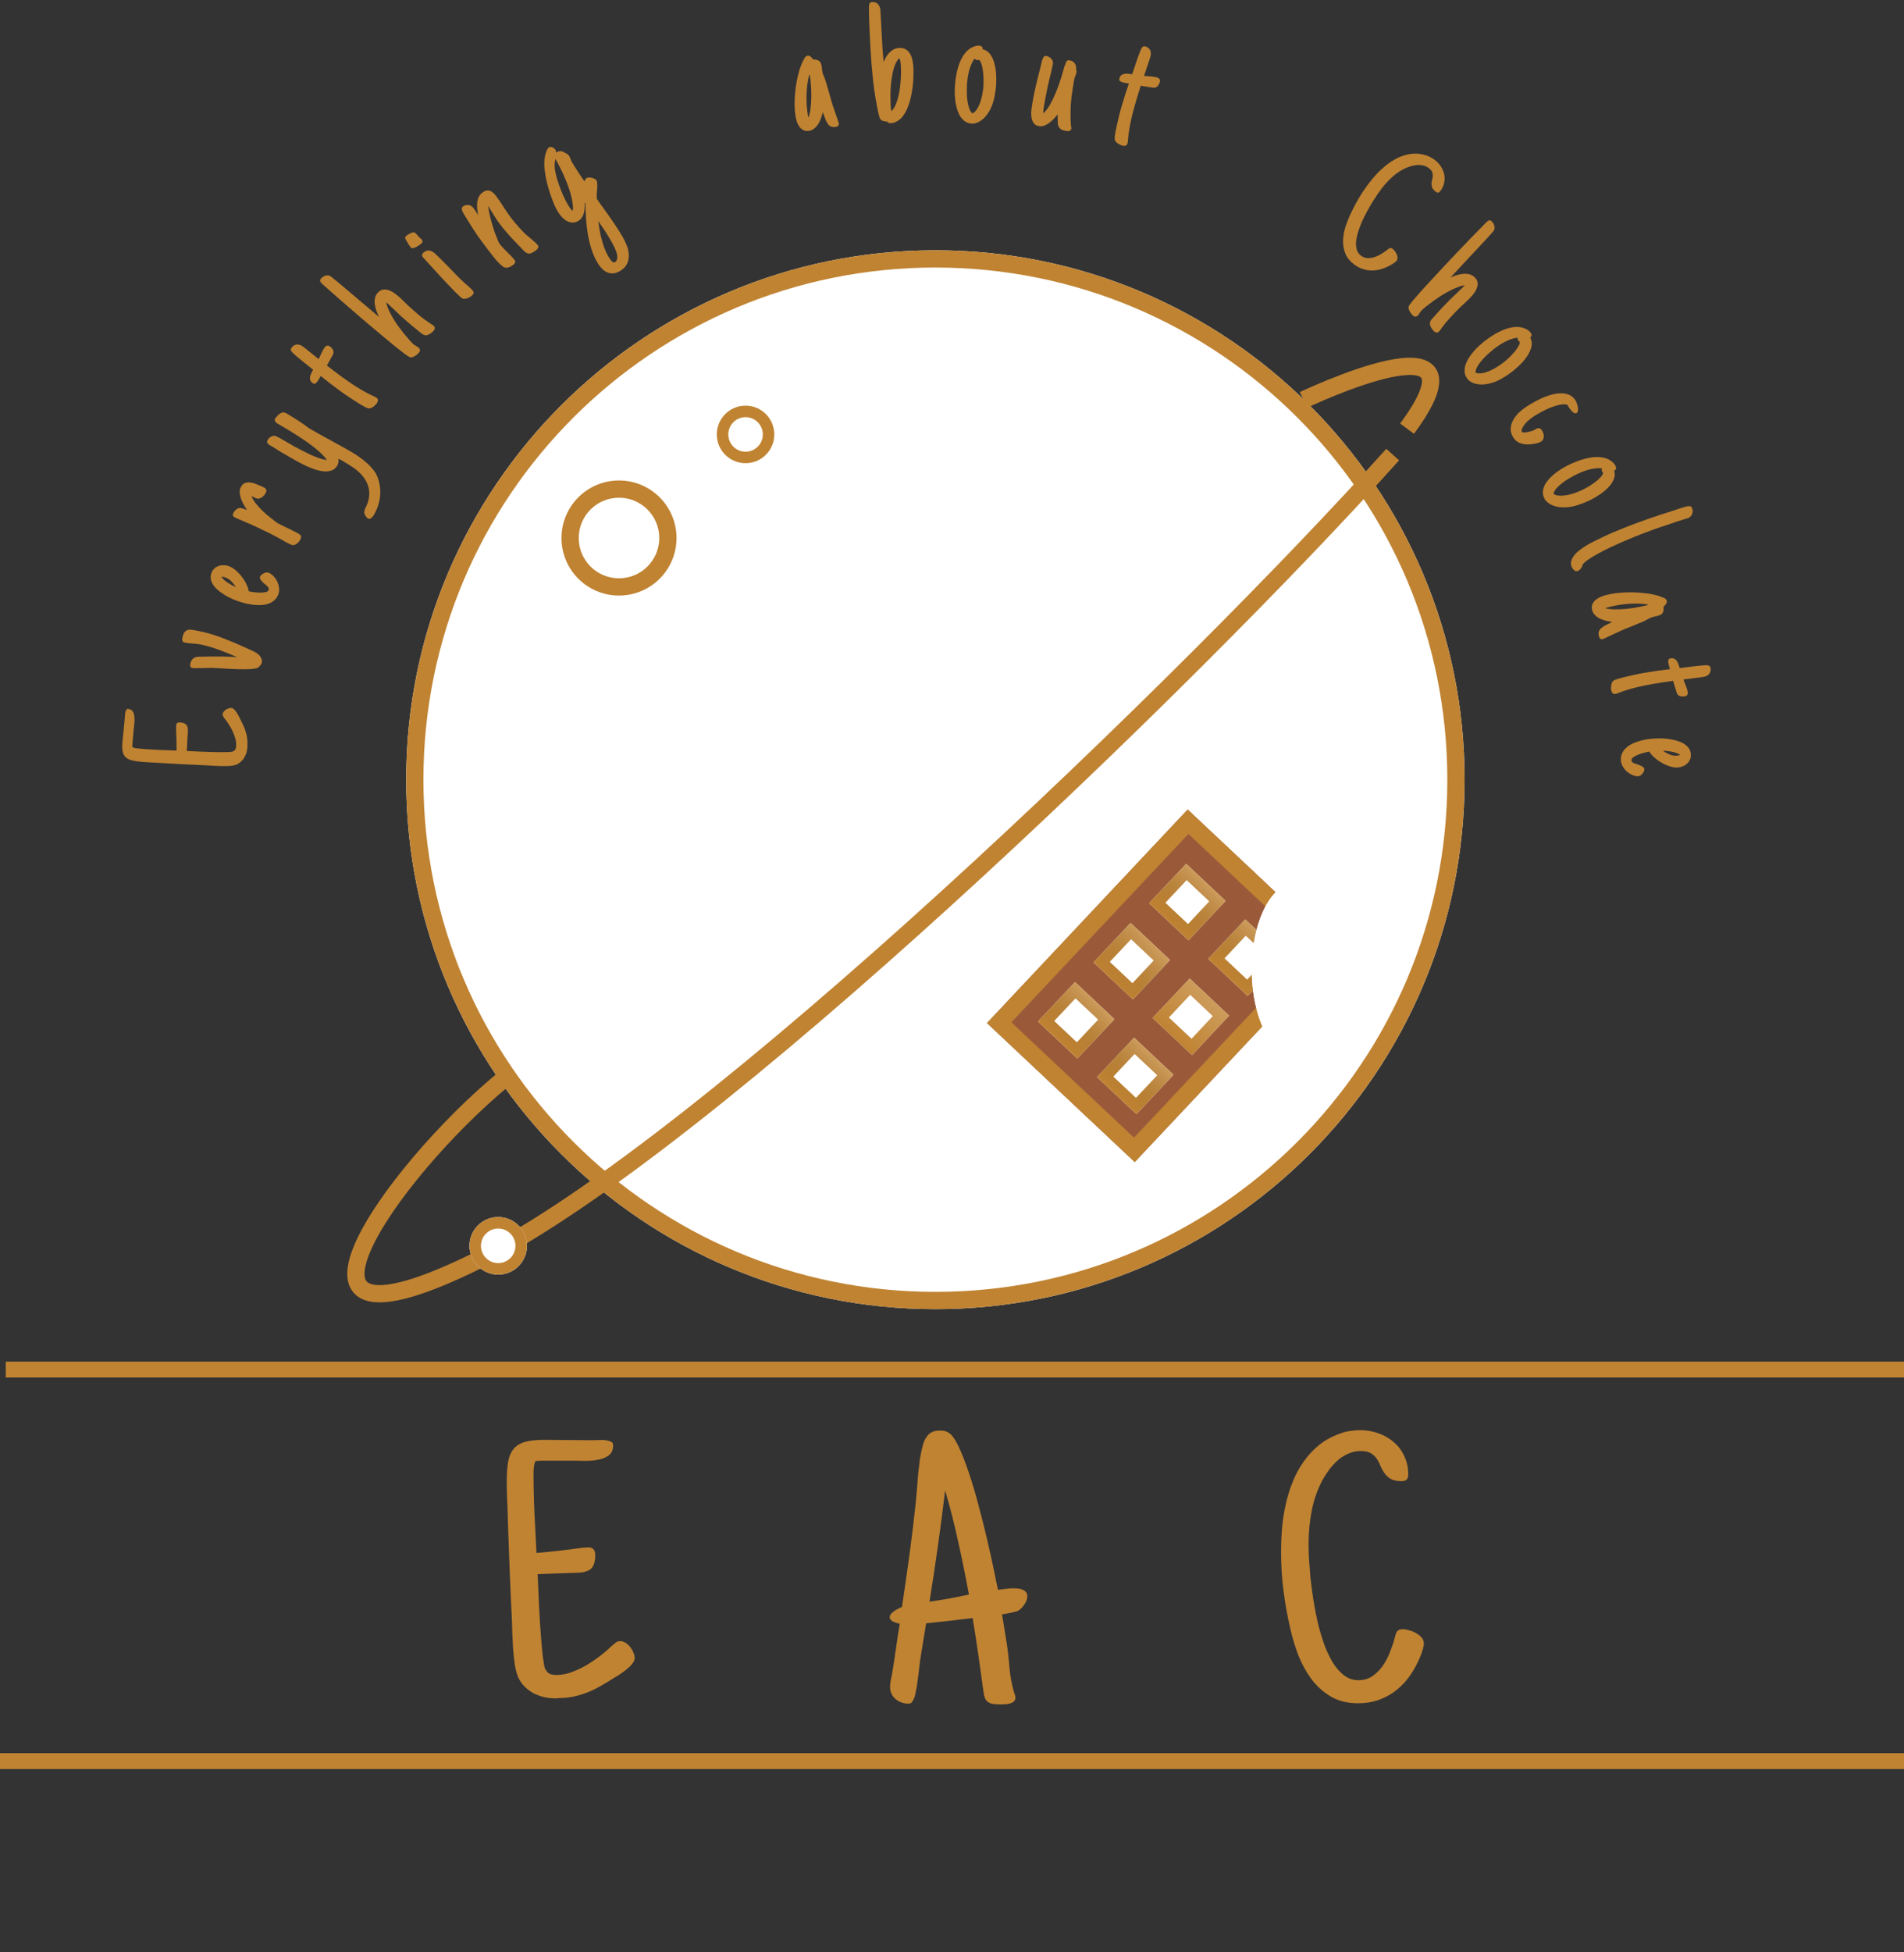 <svg width="120" height="123" viewBox="0 0 120 123" fill="none" xmlns="http://www.w3.org/2000/svg">
<rect x="0" y="0" width="120" height="123" fill="#333333" stroke="none"/>
<g clip-path="url(#clip0_167_2)">
<path d="M0.363 86.284H120.363" stroke="#C08332"/>
<path d="M0 110.949H120" stroke="#C08332"/>
<path d="M92.306 49.121C92.306 67.542 77.373 82.475 58.952 82.475C40.532 82.475 25.599 67.542 25.599 49.121C25.599 30.701 40.532 15.768 58.952 15.768C77.373 15.768 92.306 30.701 92.306 49.121Z" fill="white"/>
<path fill-rule="evenodd" clip-rule="evenodd" d="M58.952 81.387C76.772 81.387 91.218 66.941 91.218 49.121C91.218 31.301 76.772 16.855 58.952 16.855C41.132 16.855 26.686 31.301 26.686 49.121C26.686 66.941 41.132 81.387 58.952 81.387ZM58.952 82.475C77.373 82.475 92.306 67.542 92.306 49.121C92.306 30.701 77.373 15.768 58.952 15.768C40.532 15.768 25.599 30.701 25.599 49.121C25.599 67.542 40.532 82.475 58.952 82.475Z" fill="#C08332"/>
<path fill-rule="evenodd" clip-rule="evenodd" d="M82.389 25.684L82.155 25.194C81.92 24.703 81.921 24.703 81.921 24.703L81.923 24.702L81.93 24.698L81.957 24.685C81.981 24.674 82.016 24.658 82.061 24.637C82.15 24.596 82.28 24.536 82.443 24.463C82.769 24.317 83.228 24.118 83.761 23.902C84.82 23.474 86.197 22.973 87.411 22.713C88.015 22.584 88.613 22.508 89.124 22.545C89.619 22.581 90.17 22.735 90.485 23.211C90.802 23.69 90.751 24.3 90.525 24.927C90.293 25.57 89.833 26.361 89.118 27.329L88.243 26.684C88.933 25.749 89.322 25.056 89.502 24.558C89.686 24.046 89.609 23.859 89.578 23.811C89.544 23.76 89.425 23.657 89.046 23.63C88.683 23.603 88.201 23.657 87.638 23.777C86.519 24.016 85.211 24.489 84.168 24.91C83.65 25.12 83.204 25.314 82.888 25.456C82.73 25.526 82.604 25.584 82.518 25.624C82.476 25.644 82.443 25.659 82.421 25.669L82.397 25.681L82.389 25.684ZM59.944 57.056C48.92 67.082 37.629 76.289 30.372 79.88C28.562 80.776 27.097 81.372 25.935 81.708C24.79 82.039 23.869 82.14 23.184 81.966C22.829 81.876 22.52 81.707 22.29 81.444C22.06 81.18 21.942 80.862 21.902 80.528C21.825 79.886 22.03 79.128 22.367 78.352C23.051 76.778 24.416 74.821 26.04 72.903C27.67 70.978 29.591 69.057 31.416 67.553L32.108 68.393C30.338 69.85 28.463 71.725 26.87 73.606C25.27 75.495 23.985 77.356 23.365 78.785C23.05 79.51 22.94 80.05 22.982 80.399C23.001 80.562 23.051 80.662 23.109 80.728C23.166 80.794 23.266 80.865 23.452 80.912C23.849 81.013 24.539 80.979 25.633 80.663C26.709 80.351 28.11 79.786 29.889 78.906C36.989 75.391 48.175 66.29 59.212 56.251C70.231 46.227 81.04 35.328 87.37 28.275L88.179 29.001C81.82 36.087 70.985 47.012 59.944 57.056Z" fill="#C08332"/>
<path d="M14.581 44.602C14.645 44.607 14.704 44.64 14.76 44.698C14.816 44.752 14.868 44.818 14.918 44.894C14.968 44.971 15.014 45.049 15.056 45.129C15.094 45.208 15.126 45.274 15.152 45.325C15.223 45.461 15.288 45.596 15.348 45.73C15.408 45.861 15.458 45.996 15.498 46.136C15.539 46.273 15.567 46.414 15.584 46.56C15.602 46.701 15.603 46.85 15.589 47.004L15.592 47.095C15.581 47.219 15.556 47.342 15.518 47.464C15.477 47.581 15.424 47.69 15.357 47.79C15.288 47.89 15.204 47.977 15.106 48.051C15.008 48.126 14.893 48.18 14.761 48.213C14.657 48.238 14.534 48.253 14.393 48.259C14.252 48.265 14.106 48.267 13.954 48.264C13.803 48.258 13.656 48.252 13.512 48.246C13.365 48.237 13.235 48.229 13.122 48.222C11.966 48.173 10.811 48.112 9.657 48.041C9.525 48.036 9.393 48.029 9.261 48.021C9.129 48.013 8.997 48.002 8.866 47.99C8.64 47.97 8.449 47.939 8.294 47.898C8.138 47.857 8.013 47.792 7.919 47.705C7.825 47.616 7.762 47.497 7.73 47.346C7.699 47.191 7.694 46.992 7.717 46.747C7.739 46.503 7.764 46.259 7.79 46.014C7.816 45.767 7.841 45.519 7.864 45.27C7.871 45.195 7.876 45.12 7.879 45.044C7.878 44.968 7.891 44.894 7.917 44.82C7.928 44.776 7.945 44.737 7.967 44.705C7.985 44.673 8.022 44.659 8.079 44.664C8.214 44.677 8.312 44.731 8.371 44.828C8.427 44.924 8.46 45.035 8.471 45.161C8.482 45.287 8.482 45.418 8.469 45.553C8.454 45.685 8.442 45.794 8.434 45.88L8.366 46.614C8.359 46.689 8.353 46.764 8.346 46.839C8.339 46.914 8.336 46.99 8.336 47.066C8.391 47.094 8.447 47.114 8.507 47.127C8.566 47.14 8.628 47.149 8.692 47.155C9.102 47.193 9.507 47.221 9.907 47.239C10.308 47.253 10.714 47.269 11.126 47.288C11.129 47.053 11.127 46.819 11.122 46.588C11.117 46.356 11.108 46.122 11.095 45.886C11.098 45.852 11.099 45.821 11.098 45.795C11.097 45.764 11.098 45.734 11.101 45.704C11.108 45.625 11.134 45.572 11.178 45.546C11.222 45.516 11.282 45.505 11.357 45.511C11.41 45.517 11.459 45.525 11.503 45.536C11.548 45.544 11.592 45.56 11.635 45.583C11.708 45.616 11.758 45.664 11.787 45.727C11.815 45.791 11.833 45.861 11.842 45.937C11.846 46.013 11.844 46.093 11.837 46.176C11.829 46.255 11.825 46.324 11.823 46.385C11.816 46.544 11.807 46.7 11.797 46.855C11.787 47.005 11.779 47.158 11.772 47.313C11.851 47.316 11.97 47.322 12.129 47.329C12.288 47.336 12.467 47.344 12.667 47.355C12.864 47.362 13.068 47.37 13.279 47.377C13.491 47.382 13.692 47.385 13.881 47.387C14.067 47.389 14.23 47.387 14.371 47.381C14.512 47.375 14.608 47.365 14.658 47.351C14.741 47.316 14.798 47.274 14.829 47.224C14.857 47.173 14.874 47.105 14.882 47.019C14.895 46.879 14.882 46.73 14.844 46.571C14.802 46.412 14.746 46.255 14.677 46.101C14.603 45.946 14.522 45.798 14.433 45.658C14.344 45.513 14.255 45.387 14.166 45.28C14.136 45.236 14.106 45.191 14.076 45.147C14.042 45.102 14.028 45.051 14.033 44.995C14.038 44.939 14.06 44.886 14.099 44.836C14.137 44.786 14.185 44.744 14.241 44.707C14.294 44.67 14.351 44.643 14.414 44.626C14.476 44.605 14.532 44.597 14.581 44.602Z" fill="#C08332"/>
<path d="M12.618 39.774C13.128 39.884 13.621 40.033 14.098 40.221C14.576 40.404 15.049 40.605 15.516 40.821C15.561 40.846 15.6 40.864 15.632 40.875C15.734 40.92 15.84 40.968 15.949 41.019C16.055 41.065 16.158 41.126 16.257 41.201C16.339 41.269 16.406 41.353 16.458 41.453C16.507 41.549 16.521 41.646 16.499 41.746C16.491 41.786 16.472 41.827 16.444 41.867C16.416 41.907 16.382 41.95 16.341 41.996C16.274 42.058 16.192 42.099 16.095 42.116C15.995 42.133 15.894 42.145 15.792 42.15L15.751 42.153L15.757 42.154C15.503 42.165 15.252 42.167 15.002 42.159C14.753 42.148 14.503 42.137 14.251 42.125C14.094 42.115 13.94 42.104 13.788 42.095C13.632 42.084 13.476 42.078 13.322 42.076L12.979 42.083C12.901 42.086 12.817 42.089 12.728 42.092C12.635 42.092 12.548 42.092 12.467 42.094C12.385 42.096 12.314 42.096 12.252 42.095C12.187 42.092 12.143 42.089 12.121 42.084C12.051 42.069 12.01 42.037 11.997 41.987C11.982 41.934 11.98 41.877 11.993 41.818C12.018 41.7 12.066 41.603 12.137 41.525C12.209 41.444 12.308 41.396 12.435 41.38C12.502 41.372 12.573 41.368 12.646 41.368C12.72 41.365 12.794 41.365 12.866 41.369C13.123 41.359 13.394 41.355 13.68 41.359C13.962 41.358 14.233 41.364 14.492 41.377L14.786 41.388C14.805 41.389 14.82 41.39 14.831 41.392C14.842 41.395 14.851 41.397 14.859 41.398C14.867 41.396 14.877 41.396 14.888 41.399C14.9 41.398 14.917 41.398 14.94 41.398C14.566 41.233 14.19 41.08 13.81 40.941C13.427 40.8 13.036 40.687 12.637 40.601C12.556 40.584 12.476 40.572 12.396 40.566C12.316 40.557 12.233 40.549 12.146 40.542C12.066 40.536 11.984 40.53 11.901 40.524C11.814 40.513 11.729 40.498 11.644 40.48C11.566 40.464 11.518 40.428 11.498 40.374C11.479 40.319 11.477 40.257 11.492 40.187C11.511 40.102 11.533 40.026 11.559 39.958C11.585 39.89 11.62 39.834 11.665 39.789C11.706 39.744 11.759 39.711 11.825 39.691C11.888 39.669 11.966 39.663 12.061 39.672C12.148 39.683 12.241 39.699 12.34 39.72C12.437 39.737 12.53 39.755 12.618 39.774Z" fill="#C08332"/>
<path d="M16.904 36.073C17.012 36.108 17.114 36.174 17.209 36.272C17.306 36.367 17.387 36.476 17.454 36.601C17.518 36.725 17.56 36.858 17.582 36.999C17.605 37.138 17.597 37.266 17.559 37.385C17.504 37.554 17.425 37.689 17.321 37.79C17.213 37.891 17.089 37.967 16.949 38.021C16.805 38.074 16.652 38.106 16.489 38.117C16.328 38.125 16.167 38.121 16.006 38.104C15.841 38.087 15.68 38.061 15.525 38.026C15.367 37.988 15.225 37.948 15.099 37.907C14.991 37.872 14.865 37.826 14.721 37.768C14.579 37.706 14.433 37.635 14.284 37.555C14.136 37.472 13.994 37.379 13.857 37.275C13.72 37.171 13.602 37.06 13.506 36.941C13.41 36.819 13.343 36.691 13.303 36.555C13.265 36.415 13.269 36.272 13.317 36.124C13.354 36.01 13.41 35.915 13.486 35.84C13.563 35.761 13.65 35.704 13.749 35.669C13.846 35.628 13.949 35.608 14.06 35.608C14.173 35.605 14.283 35.62 14.39 35.655C14.531 35.7 14.673 35.782 14.818 35.9C14.962 36.018 15.095 36.154 15.216 36.308C15.338 36.459 15.441 36.619 15.525 36.789C15.607 36.954 15.659 37.11 15.684 37.257C15.751 37.27 15.851 37.286 15.983 37.305C16.113 37.324 16.244 37.334 16.378 37.337C16.513 37.337 16.633 37.326 16.739 37.305C16.847 37.28 16.912 37.232 16.935 37.16C16.947 37.124 16.946 37.09 16.932 37.058C16.92 37.022 16.899 36.988 16.87 36.955C16.841 36.922 16.807 36.891 16.769 36.862C16.732 36.831 16.695 36.801 16.661 36.774L16.596 36.717C16.587 36.706 16.581 36.701 16.578 36.7C16.575 36.695 16.571 36.689 16.565 36.684C16.526 36.643 16.491 36.606 16.458 36.572C16.427 36.534 16.403 36.489 16.389 36.436L16.387 36.441C16.377 36.423 16.375 36.406 16.379 36.391C16.381 36.373 16.385 36.355 16.389 36.341C16.402 36.302 16.429 36.263 16.469 36.224C16.509 36.185 16.555 36.153 16.608 36.126C16.656 36.098 16.708 36.079 16.763 36.069C16.814 36.057 16.861 36.059 16.904 36.073ZM14.183 36.374C14.147 36.362 14.108 36.352 14.068 36.343C14.027 36.334 13.99 36.332 13.957 36.337C14.002 36.407 14.061 36.475 14.134 36.543C14.205 36.605 14.284 36.664 14.369 36.719C14.451 36.774 14.535 36.825 14.623 36.873C14.712 36.917 14.795 36.956 14.871 36.989C14.79 36.859 14.691 36.736 14.574 36.619C14.453 36.501 14.323 36.419 14.183 36.374Z" fill="#C08332"/>
<path d="M18.948 33.949C18.925 34.001 18.893 34.055 18.852 34.111C18.812 34.163 18.765 34.211 18.709 34.252C18.655 34.29 18.597 34.318 18.535 34.337C18.472 34.35 18.407 34.342 18.342 34.313C18.245 34.27 18.151 34.225 18.061 34.177C17.969 34.124 17.879 34.071 17.79 34.02L17.795 34.022L17.462 33.838C17.342 33.773 17.209 33.704 17.064 33.631C16.918 33.559 16.77 33.487 16.62 33.417C16.467 33.341 16.317 33.269 16.17 33.2C16.023 33.131 15.888 33.069 15.763 33.014C15.691 32.982 15.617 32.952 15.543 32.923C15.467 32.889 15.391 32.856 15.315 32.822C15.248 32.797 15.175 32.767 15.095 32.731C15.012 32.695 14.937 32.661 14.867 32.631C14.795 32.599 14.74 32.564 14.703 32.527C14.663 32.485 14.664 32.419 14.703 32.329C14.738 32.25 14.796 32.176 14.875 32.108C14.956 32.036 15.043 32 15.134 31.999L15.132 32.004C15.177 32.004 15.245 32.019 15.334 32.05C15.421 32.077 15.499 32.103 15.566 32.128C15.502 32.03 15.436 31.922 15.368 31.805C15.301 31.685 15.246 31.564 15.201 31.441C15.152 31.316 15.122 31.193 15.11 31.072C15.097 30.951 15.115 30.835 15.164 30.725C15.228 30.579 15.313 30.485 15.419 30.441C15.525 30.397 15.641 30.382 15.767 30.396C15.889 30.409 16.013 30.441 16.139 30.493C16.262 30.543 16.373 30.59 16.473 30.634L16.515 30.652C16.556 30.67 16.597 30.69 16.637 30.712C16.675 30.729 16.708 30.752 16.736 30.781C16.763 30.805 16.78 30.837 16.787 30.878C16.795 30.914 16.788 30.959 16.765 31.01C16.741 31.066 16.708 31.121 16.667 31.177C16.622 31.232 16.572 31.28 16.516 31.322C16.462 31.36 16.405 31.388 16.343 31.406C16.278 31.423 16.213 31.419 16.15 31.395C16.122 31.383 16.094 31.371 16.067 31.358C16.039 31.346 16.012 31.332 15.986 31.317C15.969 31.309 15.948 31.3 15.924 31.289C15.898 31.273 15.873 31.26 15.848 31.25C15.91 31.409 16.003 31.568 16.128 31.726C16.253 31.88 16.392 32.033 16.545 32.182C16.699 32.329 16.859 32.468 17.024 32.598C17.186 32.727 17.333 32.842 17.467 32.942L17.482 32.949C17.585 33.007 17.687 33.06 17.789 33.109C17.891 33.159 17.997 33.209 18.106 33.262C18.229 33.32 18.353 33.381 18.477 33.444C18.604 33.504 18.724 33.568 18.839 33.635C18.902 33.671 18.943 33.714 18.962 33.763C18.986 33.811 18.982 33.873 18.948 33.949Z" fill="#C08332"/>
<path d="M22.097 28.442C22.231 28.519 22.368 28.605 22.51 28.7C22.651 28.795 22.789 28.896 22.923 29.004C23.06 29.114 23.189 29.23 23.311 29.352C23.432 29.475 23.538 29.601 23.628 29.732C23.755 29.936 23.843 30.153 23.893 30.382C23.949 30.611 23.973 30.841 23.966 31.072C23.959 31.303 23.922 31.533 23.856 31.761C23.79 31.989 23.698 32.204 23.581 32.407C23.564 32.436 23.543 32.469 23.517 32.507C23.489 32.547 23.457 32.584 23.422 32.615C23.389 32.649 23.352 32.671 23.311 32.682C23.27 32.693 23.226 32.685 23.18 32.659C23.161 32.648 23.144 32.632 23.13 32.61C23.123 32.607 23.118 32.601 23.113 32.594C23.11 32.592 23.107 32.59 23.104 32.589C23.051 32.528 23.014 32.471 22.992 32.419C22.97 32.367 22.958 32.315 22.958 32.263C22.959 32.215 22.97 32.163 22.991 32.105C23.012 32.052 23.039 31.991 23.07 31.922C23.181 31.707 23.246 31.48 23.266 31.243L23.27 31.246C23.289 30.973 23.254 30.73 23.167 30.519C23.085 30.306 22.967 30.113 22.813 29.942C22.665 29.769 22.491 29.614 22.291 29.476C22.091 29.339 21.885 29.209 21.672 29.087C21.623 29.058 21.587 29.037 21.564 29.024C21.541 29.011 21.52 28.999 21.5 28.987C21.484 28.978 21.464 28.966 21.442 28.953C21.419 28.94 21.382 28.921 21.331 28.896C21.353 29.061 21.328 29.206 21.256 29.331C21.173 29.474 21.063 29.574 20.926 29.63C20.788 29.681 20.635 29.704 20.468 29.699C20.299 29.689 20.122 29.657 19.936 29.601C19.748 29.541 19.564 29.471 19.382 29.393C19.199 29.309 19.024 29.223 18.857 29.135C18.692 29.044 18.545 28.962 18.418 28.888L18.212 28.769C18.038 28.669 17.868 28.571 17.701 28.475C17.537 28.375 17.374 28.272 17.212 28.166L17.139 28.124C17.1 28.101 17.06 28.078 17.021 28.056C16.982 28.033 16.946 28.008 16.914 27.981C16.869 27.937 16.842 27.898 16.832 27.861C16.825 27.822 16.837 27.775 16.869 27.719C16.884 27.693 16.9 27.669 16.916 27.648C16.935 27.624 16.955 27.601 16.976 27.578C17.038 27.531 17.094 27.498 17.145 27.479C17.192 27.458 17.239 27.451 17.288 27.457C17.335 27.459 17.384 27.472 17.436 27.497C17.488 27.518 17.547 27.548 17.613 27.586L18.27 27.966C18.349 28.011 18.447 28.068 18.564 28.136C18.681 28.198 18.81 28.266 18.951 28.339C19.092 28.412 19.239 28.486 19.392 28.561C19.544 28.636 19.695 28.704 19.844 28.763C19.993 28.823 20.132 28.873 20.261 28.913C20.391 28.953 20.505 28.975 20.602 28.979C20.509 28.846 20.389 28.71 20.244 28.569C20.095 28.427 19.93 28.285 19.749 28.146C19.567 28.001 19.374 27.862 19.173 27.728C18.973 27.591 18.775 27.461 18.579 27.34C18.386 27.215 18.2 27.101 18.024 26.999C17.846 26.892 17.69 26.8 17.556 26.722C17.523 26.703 17.489 26.684 17.453 26.663C17.415 26.637 17.386 26.609 17.364 26.579C17.339 26.547 17.323 26.514 17.317 26.48C17.312 26.442 17.324 26.399 17.352 26.35C17.365 26.327 17.383 26.304 17.404 26.282C17.428 26.256 17.449 26.235 17.467 26.22C17.47 26.213 17.476 26.207 17.483 26.203C17.488 26.193 17.493 26.185 17.497 26.178C17.54 26.142 17.582 26.107 17.622 26.074C17.663 26.041 17.706 26.017 17.749 26.003C17.79 25.983 17.836 25.977 17.884 25.983C17.935 25.986 17.991 26.006 18.053 26.042C18.129 26.085 18.214 26.137 18.311 26.197C18.405 26.251 18.503 26.312 18.604 26.379C18.707 26.443 18.807 26.507 18.905 26.573C18.999 26.636 19.084 26.693 19.158 26.745L19.319 26.864C19.361 26.897 19.404 26.928 19.447 26.958C19.491 26.988 19.533 27.014 19.572 27.036C19.781 27.157 19.992 27.277 20.203 27.394C20.411 27.51 20.621 27.625 20.834 27.739C21.047 27.854 21.26 27.97 21.471 28.087C21.679 28.203 21.887 28.321 22.097 28.442Z" fill="#C08332"/>
<path d="M23.739 25.067C23.773 25.091 23.796 25.12 23.81 25.153C23.82 25.184 23.822 25.216 23.817 25.249C23.814 25.28 23.803 25.31 23.787 25.339C23.775 25.368 23.76 25.395 23.743 25.419C23.718 25.453 23.685 25.489 23.642 25.529C23.605 25.567 23.563 25.602 23.517 25.634C23.471 25.666 23.424 25.692 23.376 25.713C23.327 25.729 23.279 25.734 23.232 25.728C23.188 25.724 23.119 25.7 23.026 25.655C22.931 25.605 22.826 25.545 22.709 25.474C22.589 25.401 22.464 25.323 22.335 25.238C22.202 25.151 22.075 25.068 21.954 24.99C21.836 24.909 21.73 24.837 21.636 24.773C21.541 24.704 21.471 24.653 21.425 24.62C21.211 24.465 21.007 24.312 20.813 24.162C20.618 24.006 20.418 23.848 20.214 23.685C20.203 23.701 20.193 23.717 20.185 23.735C20.177 23.752 20.168 23.768 20.156 23.784C20.134 23.828 20.108 23.872 20.08 23.918C20.055 23.959 20.026 24.002 19.995 24.045C19.957 24.097 19.915 24.136 19.868 24.162C19.821 24.189 19.765 24.179 19.701 24.132C19.624 24.077 19.576 24.015 19.554 23.949C19.532 23.882 19.528 23.813 19.542 23.744C19.552 23.672 19.575 23.602 19.61 23.534C19.642 23.464 19.676 23.398 19.712 23.335C19.718 23.326 19.723 23.32 19.725 23.317C19.724 23.312 19.727 23.305 19.734 23.295C19.7 23.266 19.657 23.23 19.608 23.19C19.555 23.147 19.497 23.1 19.435 23.051C19.337 22.974 19.233 22.892 19.125 22.804C19.013 22.714 18.907 22.628 18.808 22.546C18.705 22.463 18.617 22.387 18.544 22.32C18.469 22.252 18.417 22.2 18.39 22.167C18.362 22.122 18.342 22.082 18.331 22.046C18.322 22.007 18.337 21.96 18.377 21.905C18.466 21.783 18.574 21.717 18.703 21.707C18.831 21.698 18.953 21.735 19.069 21.819C19.204 21.917 19.335 22.019 19.463 22.126C19.593 22.229 19.724 22.334 19.857 22.44L20.081 22.623C20.128 22.54 20.169 22.454 20.206 22.364C20.244 22.28 20.284 22.197 20.325 22.114C20.368 22.029 20.415 21.951 20.466 21.881C20.51 21.82 20.562 21.785 20.62 21.775C20.675 21.764 20.733 21.78 20.794 21.825C20.861 21.873 20.918 21.933 20.964 22.004C21.011 22.075 21.029 22.154 21.018 22.239L21.021 22.235C21.018 22.251 21.001 22.295 20.969 22.365C20.934 22.432 20.892 22.509 20.843 22.596C20.797 22.679 20.751 22.762 20.705 22.845C20.661 22.925 20.627 22.984 20.603 23.023L20.6 23.028C20.767 23.158 20.933 23.286 21.099 23.411C21.262 23.534 21.429 23.657 21.6 23.781C21.835 23.952 22.09 24.128 22.365 24.308C22.639 24.484 22.908 24.641 23.17 24.78L23.403 24.893C23.464 24.919 23.524 24.946 23.582 24.974C23.638 25.001 23.69 25.032 23.739 25.067Z" fill="#C08332"/>
<path d="M27.328 20.521C27.384 20.572 27.408 20.627 27.401 20.686C27.393 20.745 27.365 20.801 27.317 20.854C27.286 20.888 27.252 20.92 27.213 20.952C27.172 20.98 27.132 21.008 27.093 21.034C27.023 21.078 26.96 21.105 26.905 21.115C26.852 21.123 26.802 21.122 26.756 21.111C26.707 21.097 26.661 21.076 26.616 21.046C26.575 21.013 26.529 20.976 26.479 20.936C26.465 20.924 26.451 20.913 26.437 20.906C26.426 20.896 26.415 20.886 26.403 20.876C26.236 20.74 26.065 20.6 25.889 20.456C25.716 20.31 25.55 20.164 25.39 20.02C25.309 19.946 25.228 19.873 25.147 19.799C25.068 19.723 24.989 19.647 24.911 19.57C24.832 19.494 24.753 19.421 24.675 19.35C24.596 19.273 24.517 19.198 24.435 19.125C24.419 19.11 24.402 19.097 24.385 19.087C24.369 19.072 24.35 19.058 24.331 19.046C24.372 19.215 24.432 19.387 24.513 19.562C24.594 19.732 24.685 19.901 24.787 20.07C24.886 20.236 24.992 20.398 25.104 20.555C25.216 20.708 25.326 20.851 25.434 20.984L25.511 21.077C25.596 21.179 25.685 21.285 25.776 21.392C25.864 21.497 25.958 21.596 26.059 21.687C26.101 21.725 26.153 21.76 26.216 21.791C26.244 21.806 26.27 21.822 26.295 21.84C26.32 21.852 26.348 21.872 26.378 21.9C26.445 21.96 26.475 22.018 26.467 22.072C26.462 22.128 26.434 22.184 26.383 22.24C26.353 22.274 26.316 22.309 26.272 22.346C26.231 22.38 26.186 22.411 26.136 22.437C26.092 22.463 26.045 22.484 25.995 22.5C25.945 22.516 25.896 22.52 25.847 22.512C25.796 22.495 25.684 22.425 25.512 22.3C25.342 22.172 25.135 22.01 24.89 21.813C24.648 21.614 24.377 21.39 24.078 21.14C23.777 20.888 23.469 20.629 23.154 20.364C22.841 20.096 22.531 19.831 22.224 19.568C21.919 19.302 21.638 19.058 21.381 18.836C21.127 18.611 20.905 18.416 20.718 18.251C20.528 18.084 20.395 17.967 20.32 17.898C20.264 17.848 20.22 17.795 20.187 17.74C20.155 17.68 20.172 17.614 20.238 17.541C20.306 17.466 20.389 17.411 20.486 17.377C20.581 17.34 20.678 17.339 20.779 17.374C20.795 17.379 20.846 17.415 20.933 17.483C21.016 17.548 21.123 17.635 21.254 17.743C21.383 17.849 21.53 17.973 21.698 18.114C21.863 18.253 22.034 18.398 22.213 18.55C22.389 18.699 22.566 18.849 22.745 19.001C22.923 19.152 23.091 19.294 23.247 19.425L23.888 19.966C23.831 19.854 23.778 19.73 23.729 19.593C23.679 19.457 23.644 19.321 23.624 19.185C23.607 19.047 23.609 18.915 23.633 18.788C23.658 18.658 23.716 18.543 23.808 18.442C23.919 18.319 24.039 18.252 24.167 18.24C24.294 18.228 24.421 18.249 24.547 18.301C24.675 18.351 24.797 18.421 24.914 18.512C25.031 18.602 25.134 18.688 25.224 18.769C25.28 18.82 25.333 18.87 25.384 18.921C25.437 18.969 25.489 19.019 25.539 19.07C25.593 19.123 25.646 19.177 25.7 19.23C25.753 19.279 25.808 19.328 25.864 19.379C26.057 19.553 26.259 19.729 26.471 19.906C26.681 20.08 26.898 20.239 27.125 20.383L27.191 20.427C27.213 20.437 27.236 20.451 27.261 20.468C27.286 20.485 27.309 20.503 27.328 20.521Z" fill="#C08332"/>
<path d="M26.57 15.081C26.614 15.128 26.634 15.173 26.633 15.216C26.631 15.253 26.602 15.297 26.546 15.348C26.521 15.371 26.48 15.404 26.421 15.447C26.361 15.487 26.296 15.525 26.228 15.562C26.162 15.597 26.097 15.62 26.032 15.633C25.97 15.644 25.922 15.631 25.889 15.595C25.879 15.584 25.855 15.549 25.818 15.491C25.778 15.431 25.737 15.366 25.695 15.297C25.655 15.226 25.618 15.163 25.583 15.108C25.551 15.05 25.535 15.016 25.535 15.005L25.539 15.009C25.533 14.974 25.537 14.945 25.551 14.922C25.566 14.898 25.583 14.878 25.602 14.86C25.627 14.837 25.663 14.812 25.71 14.785C25.757 14.752 25.806 14.725 25.858 14.703C25.91 14.676 25.962 14.657 26.013 14.646C26.064 14.635 26.104 14.637 26.133 14.652C26.162 14.666 26.194 14.693 26.23 14.732C26.265 14.766 26.296 14.8 26.321 14.833C26.331 14.844 26.343 14.859 26.355 14.878C26.368 14.892 26.378 14.904 26.386 14.912C26.398 14.926 26.411 14.94 26.424 14.954C26.439 14.965 26.455 14.977 26.471 14.988C26.486 14.999 26.501 15.014 26.517 15.03C26.535 15.044 26.553 15.061 26.57 15.081ZM29.768 18.275C29.827 18.339 29.854 18.399 29.848 18.455C29.843 18.505 29.809 18.56 29.744 18.618C29.711 18.649 29.669 18.679 29.62 18.709C29.573 18.736 29.524 18.761 29.472 18.782C29.418 18.801 29.364 18.815 29.31 18.823C29.256 18.831 29.208 18.829 29.166 18.817C29.14 18.81 29.083 18.767 28.995 18.688C28.908 18.61 28.803 18.509 28.681 18.385C28.561 18.259 28.425 18.12 28.275 17.966C28.127 17.809 27.978 17.651 27.827 17.492C27.68 17.33 27.536 17.173 27.396 17.019C27.256 16.866 27.134 16.732 27.029 16.617L26.735 16.295C26.71 16.267 26.684 16.239 26.659 16.212C26.636 16.181 26.62 16.152 26.611 16.125C26.602 16.093 26.6 16.061 26.607 16.029C26.617 15.994 26.641 15.96 26.68 15.924C26.803 15.812 26.924 15.765 27.044 15.784C27.163 15.798 27.282 15.855 27.4 15.957C27.57 16.114 27.735 16.276 27.895 16.441C28.057 16.6 28.219 16.764 28.382 16.932C28.53 17.083 28.676 17.234 28.819 17.385C28.962 17.531 29.109 17.672 29.26 17.81C29.291 17.838 29.321 17.865 29.349 17.891C29.377 17.916 29.407 17.94 29.438 17.963C29.494 18.014 29.551 18.064 29.607 18.115C29.661 18.163 29.715 18.216 29.768 18.275Z" fill="#C08332"/>
<path d="M32.422 16.367C32.474 16.436 32.487 16.497 32.46 16.55C32.437 16.601 32.397 16.648 32.339 16.691C32.288 16.729 32.233 16.763 32.175 16.793C32.122 16.823 32.065 16.845 32.004 16.858C31.946 16.868 31.887 16.868 31.826 16.857C31.769 16.843 31.712 16.812 31.657 16.764C31.479 16.614 31.322 16.456 31.187 16.288C31.049 16.118 30.911 15.94 30.773 15.756L30.355 15.199C30.164 14.945 29.977 14.674 29.794 14.387C29.609 14.096 29.433 13.815 29.267 13.543C29.26 13.534 29.254 13.522 29.248 13.508C29.242 13.493 29.237 13.483 29.232 13.477C29.21 13.442 29.188 13.402 29.164 13.358C29.141 13.315 29.124 13.273 29.113 13.234C29.103 13.189 29.102 13.147 29.111 13.108C29.122 13.066 29.149 13.03 29.191 12.998C29.239 12.962 29.293 12.938 29.351 12.928C29.41 12.912 29.468 12.908 29.526 12.916C29.582 12.922 29.636 12.94 29.688 12.972C29.744 13.001 29.789 13.04 29.826 13.088C29.864 13.14 29.906 13.198 29.95 13.264C29.993 13.327 30.031 13.387 30.066 13.446C30.077 13.461 30.088 13.479 30.099 13.499C30.112 13.518 30.123 13.535 30.132 13.553C30.11 13.436 30.093 13.312 30.079 13.181C30.063 13.047 30.062 12.916 30.075 12.788C30.088 12.655 30.119 12.533 30.167 12.421C30.219 12.307 30.297 12.21 30.403 12.131C30.49 12.065 30.573 12.024 30.651 12.008C30.729 11.992 30.803 11.998 30.875 12.024C30.948 12.045 31.015 12.084 31.077 12.142C31.142 12.197 31.203 12.262 31.259 12.338C31.337 12.44 31.412 12.547 31.485 12.657C31.556 12.764 31.627 12.871 31.698 12.979C31.768 13.091 31.839 13.201 31.91 13.308C31.981 13.415 32.056 13.522 32.136 13.627C32.231 13.754 32.333 13.883 32.441 14.015C32.547 14.143 32.652 14.265 32.757 14.379C32.86 14.491 32.956 14.591 33.046 14.68C33.134 14.765 33.206 14.829 33.261 14.872C33.308 14.908 33.359 14.952 33.417 15.003C33.475 15.049 33.534 15.1 33.594 15.154C33.654 15.203 33.71 15.253 33.763 15.303C33.815 15.354 33.858 15.402 33.892 15.447C33.942 15.514 33.946 15.576 33.906 15.635C33.868 15.692 33.823 15.739 33.772 15.778C33.721 15.817 33.658 15.856 33.585 15.897C33.517 15.939 33.447 15.965 33.376 15.977C33.278 15.979 33.188 15.947 33.106 15.882C33.026 15.814 32.954 15.743 32.889 15.669L32.784 15.557C32.72 15.491 32.637 15.405 32.533 15.298C32.43 15.192 32.317 15.073 32.196 14.943C32.077 14.81 31.956 14.671 31.834 14.527C31.709 14.38 31.592 14.234 31.484 14.089C31.386 13.959 31.297 13.83 31.215 13.703C31.136 13.573 31.056 13.442 30.976 13.309C30.934 13.241 30.9 13.186 30.873 13.145C30.847 13.103 30.813 13.048 30.771 12.98C30.784 13.122 30.808 13.281 30.845 13.456C30.883 13.631 30.927 13.81 30.979 13.993C31.029 14.173 31.081 14.346 31.136 14.513C31.193 14.678 31.247 14.819 31.298 14.937L31.346 15.057C31.367 15.116 31.39 15.175 31.414 15.232C31.441 15.287 31.471 15.336 31.502 15.378C31.543 15.433 31.594 15.494 31.654 15.562C31.712 15.627 31.77 15.687 31.827 15.744C31.892 15.813 31.961 15.882 32.032 15.951C32.036 15.957 32.054 15.975 32.085 16.003C32.116 16.032 32.152 16.067 32.192 16.108C32.232 16.148 32.273 16.193 32.314 16.242C32.356 16.286 32.392 16.328 32.422 16.367Z" fill="#C08332"/>
<path d="M37.594 11.363C37.613 11.396 37.626 11.44 37.633 11.498C37.641 11.55 37.645 11.608 37.644 11.675C37.645 11.735 37.643 11.8 37.639 11.868C37.635 11.936 37.629 11.998 37.623 12.054L37.609 12.2L37.61 12.37L37.615 12.524C37.656 12.588 37.702 12.655 37.752 12.726C37.803 12.797 37.851 12.865 37.897 12.93C38.129 13.245 38.36 13.57 38.589 13.904C38.822 14.236 39.036 14.57 39.232 14.906C39.337 15.085 39.428 15.275 39.505 15.475C39.584 15.678 39.625 15.877 39.629 16.071C39.638 16.267 39.601 16.453 39.516 16.629C39.43 16.805 39.278 16.957 39.06 17.085C38.91 17.172 38.766 17.219 38.63 17.224C38.493 17.229 38.364 17.204 38.244 17.147C38.129 17.092 38.02 17.011 37.919 16.904C37.817 16.797 37.727 16.677 37.649 16.543C37.495 16.279 37.37 15.993 37.274 15.686C37.179 15.379 37.102 15.065 37.046 14.744C36.993 14.421 36.956 14.095 36.935 13.766C36.916 13.441 36.904 13.124 36.9 12.816C36.896 12.81 36.892 12.803 36.889 12.797C36.883 12.787 36.873 12.773 36.858 12.756C36.861 12.859 36.86 12.969 36.854 13.086C36.849 13.198 36.832 13.306 36.801 13.412C36.774 13.515 36.732 13.611 36.675 13.701C36.621 13.79 36.546 13.862 36.448 13.919C36.311 13.999 36.178 14.033 36.048 14.021C35.919 14.009 35.797 13.969 35.682 13.9C35.571 13.829 35.469 13.74 35.376 13.633C35.283 13.525 35.205 13.418 35.142 13.31C35.07 13.186 35.005 13.06 34.948 12.931C34.894 12.801 34.843 12.673 34.796 12.548C34.722 12.346 34.648 12.125 34.573 11.884C34.5 11.638 34.44 11.389 34.393 11.137C34.345 10.881 34.315 10.632 34.305 10.388C34.297 10.143 34.323 9.917 34.38 9.708L34.4 9.651C34.417 9.584 34.442 9.515 34.475 9.443C34.506 9.369 34.551 9.314 34.609 9.28C34.645 9.259 34.682 9.251 34.719 9.255C34.76 9.258 34.8 9.269 34.838 9.291C34.875 9.309 34.909 9.333 34.94 9.363C34.974 9.391 35 9.422 35.019 9.454C35.042 9.493 35.052 9.544 35.049 9.607L35.059 9.601C35.258 9.485 35.445 9.499 35.62 9.642C35.675 9.653 35.724 9.677 35.767 9.713C35.813 9.748 35.851 9.791 35.882 9.843C35.897 9.869 35.912 9.899 35.928 9.934C35.942 9.965 35.953 9.996 35.962 10.026C35.972 10.059 35.984 10.089 35.996 10.117C36.008 10.146 36.02 10.171 36.034 10.194C36.077 10.269 36.133 10.361 36.201 10.47C36.269 10.579 36.342 10.692 36.418 10.809C36.495 10.926 36.571 11.041 36.646 11.155C36.723 11.263 36.788 11.358 36.845 11.439C36.85 11.396 36.861 11.355 36.877 11.315C36.897 11.273 36.927 11.24 36.97 11.215C37.006 11.194 37.054 11.184 37.115 11.183C37.179 11.181 37.242 11.188 37.304 11.204C37.369 11.218 37.428 11.241 37.481 11.271C37.535 11.296 37.573 11.327 37.594 11.363ZM35.073 10.131C35.061 10.111 35.049 10.09 35.035 10.067C35.025 10.043 35.016 10.015 35.007 9.985L34.999 10.05C34.99 10.094 34.981 10.136 34.974 10.175C34.966 10.215 34.961 10.255 34.959 10.296C34.946 10.469 34.965 10.674 35.016 10.911C35.068 11.143 35.137 11.381 35.222 11.624C35.305 11.864 35.396 12.095 35.495 12.318C35.597 12.538 35.691 12.723 35.779 12.873C35.823 12.948 35.868 13.022 35.915 13.095C35.962 13.168 36.021 13.232 36.092 13.287C36.109 13.211 36.117 13.137 36.114 13.065C36.109 12.989 36.101 12.912 36.091 12.835C36.07 12.633 36.023 12.411 35.952 12.169C35.881 11.926 35.796 11.683 35.697 11.439C35.599 11.195 35.495 10.96 35.386 10.735C35.274 10.507 35.17 10.306 35.073 10.131ZM38.491 15.141C38.362 14.919 38.235 14.713 38.111 14.523C37.989 14.336 37.854 14.138 37.705 13.927C37.728 14.102 37.755 14.287 37.786 14.483C37.822 14.681 37.865 14.874 37.915 15.064C37.966 15.257 38.025 15.444 38.09 15.624C38.156 15.804 38.232 15.967 38.317 16.114L38.337 16.149C38.381 16.224 38.432 16.301 38.492 16.38C38.553 16.462 38.626 16.516 38.71 16.541L38.764 16.51C38.829 16.472 38.87 16.417 38.886 16.347C38.907 16.278 38.912 16.201 38.901 16.115C38.891 16.029 38.869 15.939 38.836 15.845C38.802 15.751 38.764 15.659 38.722 15.57C38.679 15.482 38.635 15.4 38.591 15.325C38.551 15.248 38.517 15.187 38.491 15.141Z" fill="#C08332"/>
<path d="M52.862 7.763C52.874 7.838 52.864 7.891 52.831 7.924C52.799 7.96 52.749 7.983 52.682 7.994C52.508 8.024 52.373 7.999 52.279 7.919C52.189 7.838 52.112 7.724 52.05 7.578C52.03 7.528 52.01 7.477 51.99 7.427C51.969 7.373 51.951 7.321 51.935 7.27C51.919 7.223 51.906 7.19 51.895 7.173C51.885 7.156 51.872 7.121 51.855 7.071C51.829 7.186 51.792 7.309 51.745 7.439C51.701 7.566 51.645 7.686 51.576 7.801C51.507 7.912 51.423 8.009 51.326 8.09C51.232 8.171 51.122 8.222 50.995 8.243C50.861 8.266 50.744 8.253 50.644 8.204C50.543 8.152 50.459 8.082 50.391 7.994C50.325 7.902 50.271 7.798 50.229 7.682C50.191 7.566 50.162 7.454 50.144 7.346C50.102 7.093 50.08 6.815 50.079 6.513C50.081 6.206 50.102 5.898 50.142 5.589C50.181 5.276 50.238 4.974 50.312 4.682C50.385 4.386 50.475 4.124 50.582 3.895L50.583 3.901L50.608 3.845C50.639 3.782 50.676 3.715 50.718 3.643C50.762 3.566 50.822 3.522 50.896 3.51C50.967 3.498 51.034 3.519 51.096 3.574C51.158 3.624 51.206 3.681 51.24 3.745C51.34 3.747 51.422 3.758 51.487 3.778C51.551 3.794 51.603 3.82 51.643 3.855C51.684 3.89 51.714 3.935 51.735 3.989C51.755 4.039 51.77 4.096 51.781 4.16C51.785 4.186 51.79 4.214 51.795 4.243C51.8 4.273 51.803 4.303 51.804 4.334C51.805 4.364 51.809 4.4 51.816 4.441C51.823 4.482 51.83 4.519 51.835 4.553C51.841 4.59 51.855 4.637 51.876 4.695C51.901 4.752 51.926 4.811 51.952 4.872L52.026 5.072C52.062 5.177 52.098 5.297 52.132 5.433C52.17 5.568 52.21 5.703 52.252 5.838C52.29 5.977 52.328 6.112 52.366 6.244C52.402 6.372 52.438 6.49 52.471 6.6L52.744 7.404L52.777 7.496C52.792 7.543 52.807 7.587 52.822 7.626C52.84 7.666 52.853 7.711 52.862 7.763ZM51.044 4.766C51.042 4.758 51.039 4.747 51.032 4.733C51.025 4.715 51.019 4.697 51.012 4.679C50.957 4.876 50.914 5.088 50.883 5.315C50.855 5.538 50.838 5.765 50.831 5.996C50.827 6.223 50.832 6.45 50.847 6.677C50.866 6.9 50.891 7.11 50.924 7.307C50.928 7.326 50.931 7.343 50.933 7.357C50.935 7.372 50.94 7.387 50.946 7.401L50.947 7.407C51.013 7.254 51.059 7.061 51.085 6.826C51.114 6.588 51.13 6.342 51.133 6.089C51.136 5.832 51.128 5.586 51.108 5.352C51.091 5.114 51.069 4.918 51.044 4.766Z" fill="#C08332"/>
<path d="M57.566 4.242C57.574 4.397 57.576 4.569 57.571 4.758C57.566 4.944 57.554 5.137 57.534 5.339C57.515 5.54 57.484 5.744 57.442 5.951C57.404 6.153 57.354 6.349 57.293 6.537C57.231 6.726 57.156 6.902 57.066 7.066C56.98 7.226 56.88 7.362 56.765 7.474C56.682 7.554 56.587 7.619 56.48 7.671C56.377 7.725 56.269 7.756 56.156 7.762C56.115 7.764 56.071 7.759 56.025 7.746C55.979 7.737 55.944 7.709 55.918 7.661C55.835 7.658 55.751 7.646 55.667 7.624C55.586 7.606 55.517 7.556 55.46 7.476C55.447 7.45 55.436 7.419 55.427 7.382C55.417 7.344 55.407 7.305 55.398 7.264C55.393 7.245 55.388 7.229 55.383 7.214C55.379 7.195 55.374 7.178 55.369 7.163C55.223 6.491 55.111 5.816 55.033 5.139C54.959 4.463 54.903 3.779 54.865 3.089C54.862 3.029 54.856 2.923 54.848 2.772C54.84 2.622 54.831 2.45 54.821 2.258C54.814 2.065 54.805 1.863 54.793 1.652C54.786 1.441 54.779 1.243 54.773 1.058C54.767 0.873 54.764 0.714 54.764 0.581C54.764 0.445 54.767 0.358 54.772 0.32C54.785 0.266 54.803 0.222 54.828 0.187C54.852 0.151 54.897 0.132 54.961 0.128C55.138 0.119 55.267 0.169 55.349 0.278C55.434 0.383 55.481 0.516 55.49 0.678L55.568 2.132C55.578 2.309 55.587 2.47 55.594 2.613C55.602 2.752 55.609 2.89 55.617 3.026C55.627 3.158 55.639 3.295 55.65 3.438C55.662 3.577 55.676 3.734 55.692 3.907C55.732 3.802 55.782 3.7 55.84 3.598C55.903 3.496 55.973 3.404 56.052 3.32C56.131 3.236 56.22 3.167 56.319 3.113C56.418 3.058 56.53 3.027 56.654 3.021C56.836 3.011 56.983 3.043 57.096 3.116C57.214 3.189 57.304 3.286 57.367 3.408C57.434 3.525 57.481 3.659 57.508 3.809C57.539 3.958 57.558 4.103 57.566 4.242ZM56.778 4.154C56.774 4.079 56.766 3.996 56.753 3.906C56.745 3.816 56.718 3.738 56.673 3.672C56.64 3.7 56.611 3.73 56.587 3.762C56.566 3.793 56.543 3.829 56.519 3.868L56.508 3.885V3.88C56.412 4.059 56.336 4.265 56.28 4.499C56.229 4.732 56.189 4.975 56.161 5.226C56.136 5.473 56.123 5.72 56.122 5.965C56.12 6.208 56.124 6.427 56.134 6.623C56.136 6.664 56.14 6.727 56.145 6.809C56.153 6.888 56.164 6.954 56.178 7.006C56.318 6.874 56.429 6.686 56.51 6.444C56.596 6.197 56.659 5.935 56.701 5.656C56.746 5.374 56.772 5.098 56.78 4.829C56.789 4.56 56.788 4.335 56.778 4.154Z" fill="#C08332"/>
<path d="M62.785 5.272C62.766 5.6 62.719 5.926 62.643 6.251C62.571 6.572 62.442 6.873 62.256 7.153C62.198 7.237 62.133 7.318 62.06 7.397C61.988 7.473 61.908 7.54 61.821 7.599C61.738 7.662 61.647 7.71 61.547 7.742C61.45 7.778 61.349 7.793 61.243 7.787C61.077 7.777 60.934 7.729 60.815 7.643C60.698 7.56 60.599 7.454 60.516 7.324C60.436 7.191 60.371 7.044 60.32 6.882C60.273 6.716 60.237 6.55 60.213 6.382C60.193 6.211 60.179 6.045 60.174 5.886C60.171 5.727 60.174 5.587 60.181 5.467C60.189 5.331 60.203 5.182 60.224 5.021C60.245 4.859 60.273 4.695 60.31 4.526C60.349 4.359 60.397 4.193 60.452 4.03C60.51 3.867 60.582 3.716 60.666 3.577C60.749 3.434 60.848 3.309 60.96 3.202C61.072 3.092 61.2 3.007 61.343 2.947L61.343 2.952C61.468 2.895 61.59 2.87 61.71 2.877C61.786 2.882 61.843 2.902 61.883 2.938C61.922 2.971 61.938 3.025 61.93 3.1C62.135 3.15 62.297 3.26 62.416 3.429C62.535 3.599 62.622 3.793 62.677 4.012C62.736 4.231 62.77 4.454 62.78 4.682C62.793 4.909 62.795 5.106 62.785 5.272ZM61.59 3.784C61.526 3.78 61.467 3.752 61.413 3.7C61.335 3.805 61.267 3.928 61.21 4.068C61.153 4.205 61.105 4.348 61.066 4.497C61.031 4.642 61.004 4.79 60.983 4.94C60.963 5.09 60.949 5.231 60.941 5.363C60.935 5.473 60.933 5.614 60.934 5.788C60.935 5.959 60.946 6.131 60.966 6.307C60.99 6.482 61.026 6.647 61.073 6.801C61.125 6.955 61.196 7.071 61.286 7.148C61.407 7.087 61.509 6.985 61.593 6.843C61.681 6.696 61.753 6.536 61.808 6.361C61.864 6.187 61.905 6.009 61.93 5.829C61.959 5.65 61.978 5.496 61.986 5.367C61.991 5.273 61.992 5.15 61.99 4.999C61.987 4.847 61.977 4.694 61.96 4.537C61.943 4.378 61.914 4.228 61.873 4.09C61.835 3.951 61.783 3.846 61.715 3.774C61.68 3.784 61.639 3.787 61.59 3.784Z" fill="#C08332"/>
<path d="M67.846 4.561C67.84 4.598 67.83 4.636 67.815 4.676C67.801 4.716 67.787 4.752 67.773 4.784C67.759 4.823 67.745 4.861 67.731 4.897C67.718 4.929 67.709 4.962 67.703 4.996C67.643 5.342 67.589 5.691 67.54 6.043C67.495 6.391 67.473 6.746 67.472 7.106C67.468 7.243 67.468 7.377 67.472 7.508C67.476 7.639 67.484 7.773 67.495 7.909L67.5 7.944L67.502 7.933C67.509 7.961 67.513 7.99 67.516 8.021C67.522 8.049 67.523 8.078 67.518 8.108C67.511 8.149 67.494 8.181 67.467 8.203C67.444 8.226 67.416 8.242 67.384 8.252C67.352 8.261 67.317 8.265 67.279 8.262C67.245 8.26 67.213 8.257 67.183 8.252C67.06 8.23 66.964 8.2 66.894 8.162C66.828 8.12 66.777 8.071 66.741 8.015C66.705 7.955 66.682 7.888 66.672 7.813C66.666 7.739 66.662 7.658 66.662 7.57L66.663 7.467C66.657 7.412 66.657 7.354 66.663 7.294C66.665 7.264 66.663 7.25 66.659 7.253C66.659 7.253 66.66 7.238 66.661 7.208C66.593 7.292 66.514 7.382 66.425 7.477C66.34 7.57 66.245 7.655 66.14 7.733C66.039 7.808 65.933 7.868 65.821 7.914C65.711 7.956 65.597 7.967 65.482 7.947C65.322 7.92 65.206 7.85 65.133 7.738C65.064 7.627 65.021 7.498 65.004 7.354C64.987 7.205 64.988 7.056 65.006 6.906C65.025 6.752 65.044 6.619 65.063 6.507C65.136 6.083 65.222 5.665 65.319 5.252C65.421 4.841 65.524 4.427 65.63 4.013C65.632 4.002 65.635 3.987 65.638 3.968C65.645 3.95 65.649 3.935 65.651 3.924C65.664 3.873 65.676 3.825 65.687 3.781C65.699 3.737 65.715 3.696 65.737 3.658L65.736 3.663C65.761 3.606 65.789 3.567 65.82 3.545C65.854 3.524 65.901 3.519 65.96 3.529C66.016 3.539 66.07 3.56 66.122 3.592C66.175 3.62 66.22 3.656 66.258 3.701C66.298 3.742 66.326 3.789 66.344 3.842C66.365 3.896 66.371 3.952 66.36 4.012C66.355 4.042 66.349 4.077 66.342 4.118C66.335 4.159 66.327 4.194 66.318 4.223C66.314 4.249 66.306 4.282 66.295 4.323C66.289 4.36 66.283 4.391 66.279 4.417C66.188 4.77 66.104 5.121 66.029 5.472C65.954 5.819 65.885 6.174 65.823 6.535C65.806 6.635 65.788 6.736 65.771 6.836C65.757 6.937 65.751 7.04 65.753 7.143C65.902 7.008 66.043 6.827 66.174 6.601C66.305 6.37 66.424 6.125 66.53 5.863C66.641 5.599 66.738 5.336 66.821 5.074C66.909 4.809 66.98 4.574 67.035 4.369C67.036 4.358 67.039 4.345 67.041 4.33C67.048 4.316 67.052 4.303 67.053 4.292C67.064 4.252 67.075 4.213 67.085 4.177C67.095 4.14 67.114 4.107 67.142 4.077C67.148 4.044 67.156 4.009 67.166 3.972C67.176 3.936 67.191 3.904 67.211 3.877C67.232 3.846 67.257 3.823 67.286 3.809C67.319 3.795 67.362 3.793 67.414 3.802C67.562 3.828 67.672 3.894 67.742 4.002C67.811 4.106 67.838 4.23 67.821 4.372C67.835 4.405 67.843 4.437 67.845 4.468C67.852 4.496 67.852 4.527 67.846 4.561Z" fill="#C08332"/>
<path d="M71.056 9.049C71.044 9.089 71.025 9.121 70.999 9.145C70.974 9.165 70.944 9.178 70.911 9.184C70.882 9.192 70.85 9.192 70.816 9.187C70.785 9.186 70.755 9.181 70.726 9.173C70.686 9.161 70.64 9.142 70.589 9.116C70.54 9.094 70.493 9.067 70.447 9.034C70.401 9.001 70.361 8.966 70.324 8.928C70.293 8.888 70.272 8.844 70.261 8.798C70.25 8.756 70.249 8.683 70.259 8.58C70.273 8.474 70.294 8.354 70.321 8.22C70.348 8.083 70.379 7.938 70.415 7.788C70.451 7.633 70.485 7.486 70.517 7.346C70.553 7.207 70.585 7.082 70.612 6.972C70.645 6.86 70.668 6.776 70.684 6.722C70.757 6.467 70.83 6.223 70.905 5.989C70.984 5.753 71.065 5.511 71.148 5.263C71.13 5.258 71.111 5.255 71.092 5.253C71.073 5.252 71.054 5.248 71.036 5.243C70.987 5.237 70.936 5.228 70.884 5.218C70.836 5.208 70.787 5.195 70.735 5.181C70.674 5.163 70.623 5.137 70.582 5.102C70.541 5.066 70.531 5.011 70.553 4.934C70.579 4.843 70.619 4.777 70.675 4.734C70.73 4.69 70.793 4.663 70.863 4.652C70.934 4.637 71.008 4.634 71.083 4.644C71.16 4.65 71.234 4.66 71.305 4.672C71.316 4.675 71.323 4.677 71.327 4.678C71.332 4.676 71.339 4.676 71.35 4.679C71.367 4.637 71.385 4.585 71.406 4.524C71.429 4.46 71.453 4.39 71.478 4.315C71.516 4.196 71.558 4.071 71.603 3.938C71.65 3.802 71.695 3.674 71.737 3.552C71.781 3.427 71.822 3.319 71.859 3.228C71.898 3.133 71.929 3.067 71.951 3.03C71.983 2.988 72.014 2.956 72.044 2.933C72.078 2.911 72.127 2.91 72.192 2.928C72.338 2.97 72.437 3.049 72.49 3.167C72.543 3.284 72.549 3.411 72.51 3.549C72.464 3.709 72.413 3.867 72.356 4.024C72.303 4.182 72.25 4.341 72.196 4.503L72.1 4.776C72.194 4.791 72.29 4.8 72.387 4.804C72.479 4.811 72.571 4.82 72.662 4.83C72.757 4.842 72.847 4.859 72.93 4.883C73.002 4.904 73.053 4.94 73.081 4.991C73.111 5.039 73.115 5.099 73.095 5.172C73.072 5.252 73.035 5.326 72.984 5.394C72.933 5.462 72.866 5.505 72.782 5.524L72.787 5.526C72.771 5.529 72.724 5.527 72.647 5.521C72.572 5.511 72.485 5.498 72.388 5.482C72.294 5.467 72.2 5.452 72.106 5.437C72.016 5.423 71.948 5.412 71.903 5.403L71.898 5.401C71.833 5.603 71.77 5.802 71.709 6.001C71.649 6.196 71.59 6.395 71.532 6.599C71.452 6.878 71.375 7.178 71.299 7.498C71.228 7.816 71.171 8.122 71.131 8.416L71.104 8.674C71.101 8.74 71.096 8.805 71.089 8.87C71.083 8.931 71.073 8.991 71.056 9.049Z" fill="#C08332"/>
<path d="M88.029 16.416C87.995 16.461 87.953 16.5 87.904 16.534C87.86 16.567 87.814 16.598 87.767 16.629C87.57 16.749 87.368 16.847 87.159 16.92C86.954 16.991 86.747 17.031 86.541 17.039C86.335 17.048 86.129 17.022 85.924 16.96C85.719 16.899 85.521 16.795 85.329 16.648C85.074 16.453 84.896 16.232 84.795 15.984C84.695 15.736 84.645 15.477 84.647 15.208C84.651 14.935 84.692 14.66 84.771 14.383C84.853 14.108 84.951 13.845 85.066 13.596C85.23 13.232 85.41 12.88 85.608 12.541C85.807 12.199 86.026 11.872 86.264 11.56C86.404 11.377 86.556 11.194 86.72 11.01C86.887 10.829 87.064 10.66 87.25 10.503C87.439 10.343 87.637 10.202 87.844 10.08C88.054 9.955 88.27 9.858 88.493 9.791C88.718 9.72 88.948 9.683 89.185 9.678C89.424 9.676 89.668 9.717 89.917 9.802C90.009 9.83 90.098 9.87 90.183 9.92C90.27 9.968 90.353 10.021 90.431 10.081C90.587 10.2 90.716 10.339 90.818 10.498C90.92 10.657 90.988 10.823 91.022 10.996C91.059 11.172 91.057 11.348 91.016 11.526C90.978 11.707 90.897 11.878 90.774 12.04C90.733 12.094 90.69 12.125 90.645 12.134C90.6 12.142 90.548 12.124 90.488 12.078C90.377 11.993 90.304 11.909 90.268 11.825C90.236 11.743 90.221 11.66 90.223 11.576C90.225 11.492 90.237 11.408 90.258 11.325C90.282 11.243 90.297 11.162 90.302 11.08C90.307 10.999 90.293 10.917 90.261 10.835C90.229 10.753 90.16 10.672 90.055 10.592C89.95 10.512 89.835 10.457 89.71 10.428C89.59 10.399 89.466 10.387 89.337 10.393C89.212 10.402 89.085 10.424 88.958 10.46C88.836 10.495 88.719 10.537 88.607 10.584C88.302 10.722 88.022 10.905 87.767 11.133C87.514 11.358 87.286 11.604 87.082 11.871C87.013 11.961 86.927 12.08 86.823 12.229C86.724 12.377 86.617 12.542 86.501 12.725C86.388 12.909 86.274 13.109 86.157 13.324C86.042 13.536 85.936 13.75 85.839 13.965C85.744 14.182 85.662 14.398 85.594 14.612C85.528 14.828 85.487 15.029 85.468 15.215C85.453 15.403 85.466 15.572 85.508 15.723C85.553 15.876 85.638 16 85.764 16.097C85.893 16.195 86.032 16.249 86.182 16.259C86.334 16.266 86.483 16.244 86.63 16.195C86.782 16.145 86.927 16.077 87.063 15.992C87.205 15.905 87.33 15.82 87.438 15.735C87.469 15.712 87.497 15.691 87.522 15.671C87.549 15.654 87.576 15.641 87.601 15.633C87.63 15.626 87.659 15.626 87.686 15.633C87.715 15.64 87.748 15.659 87.787 15.689C87.829 15.721 87.871 15.768 87.915 15.829C87.963 15.89 88.002 15.955 88.029 16.024C88.061 16.095 88.078 16.166 88.082 16.235C88.086 16.305 88.069 16.365 88.029 16.416Z" fill="#C08332"/>
<path d="M90.695 20.886C90.641 20.94 90.585 20.961 90.526 20.951C90.468 20.94 90.413 20.909 90.362 20.858C90.33 20.826 90.299 20.79 90.27 20.75C90.243 20.707 90.218 20.666 90.194 20.626C90.154 20.554 90.13 20.49 90.122 20.434C90.116 20.38 90.12 20.331 90.134 20.286C90.15 20.238 90.174 20.192 90.206 20.149C90.241 20.109 90.279 20.065 90.322 20.017C90.335 20.004 90.346 19.991 90.354 19.977C90.365 19.966 90.376 19.956 90.386 19.945C90.53 19.785 90.679 19.621 90.831 19.452C90.986 19.287 91.139 19.128 91.291 18.976C91.368 18.898 91.446 18.821 91.524 18.743C91.604 18.669 91.684 18.594 91.764 18.519C91.844 18.444 91.921 18.369 91.996 18.295C92.076 18.22 92.155 18.144 92.232 18.066C92.248 18.05 92.262 18.034 92.273 18.018C92.289 18.002 92.303 17.985 92.317 17.966C92.146 17.998 91.971 18.05 91.792 18.122C91.618 18.195 91.445 18.277 91.271 18.371C91.1 18.462 90.933 18.559 90.77 18.663C90.613 18.767 90.465 18.87 90.326 18.972L90.23 19.044C90.123 19.124 90.013 19.207 89.901 19.292C89.792 19.375 89.689 19.465 89.593 19.561C89.553 19.601 89.516 19.651 89.481 19.713C89.465 19.74 89.447 19.765 89.429 19.789C89.415 19.813 89.394 19.84 89.365 19.869C89.301 19.933 89.242 19.96 89.189 19.949C89.132 19.941 89.078 19.91 89.024 19.857C88.992 19.825 88.959 19.786 88.924 19.741C88.892 19.698 88.864 19.651 88.84 19.601C88.816 19.555 88.797 19.507 88.784 19.457C88.771 19.406 88.769 19.356 88.78 19.308C88.799 19.258 88.875 19.149 89.008 18.984C89.144 18.821 89.317 18.622 89.525 18.387C89.736 18.155 89.974 17.896 90.238 17.61C90.505 17.322 90.778 17.026 91.059 16.725C91.342 16.425 91.622 16.129 91.9 15.835C92.18 15.544 92.438 15.276 92.673 15.03C92.91 14.787 93.116 14.576 93.29 14.397C93.466 14.216 93.59 14.089 93.662 14.017C93.716 13.963 93.77 13.922 93.826 13.893C93.888 13.863 93.953 13.883 94.023 13.953C94.095 14.025 94.146 14.11 94.175 14.209C94.207 14.305 94.203 14.402 94.163 14.501C94.157 14.517 94.119 14.567 94.047 14.649C93.977 14.73 93.885 14.832 93.77 14.958C93.658 15.081 93.527 15.222 93.378 15.383C93.231 15.54 93.078 15.704 92.917 15.875C92.76 16.044 92.601 16.213 92.441 16.384C92.28 16.555 92.131 16.715 91.992 16.865L91.419 17.478C91.534 17.427 91.661 17.38 91.8 17.337C91.939 17.295 92.076 17.267 92.213 17.253C92.351 17.243 92.483 17.252 92.609 17.281C92.737 17.313 92.849 17.377 92.946 17.474C93.063 17.591 93.124 17.714 93.13 17.842C93.135 17.97 93.108 18.096 93.05 18.218C92.993 18.344 92.917 18.463 92.821 18.575C92.725 18.687 92.635 18.786 92.549 18.871C92.496 18.925 92.442 18.976 92.389 19.024C92.338 19.074 92.286 19.124 92.232 19.172C92.177 19.223 92.12 19.273 92.064 19.324C92.013 19.375 91.962 19.427 91.908 19.48C91.724 19.665 91.538 19.858 91.352 20.061C91.167 20.262 90.998 20.471 90.843 20.69L90.795 20.754C90.784 20.776 90.769 20.798 90.751 20.822C90.732 20.846 90.713 20.868 90.695 20.886Z" fill="#C08332"/>
<path d="M95.393 23.344C95.137 23.549 94.862 23.732 94.57 23.892C94.283 24.053 93.973 24.158 93.64 24.207C93.539 24.22 93.435 24.225 93.327 24.224C93.223 24.22 93.12 24.206 93.018 24.181C92.915 24.162 92.819 24.125 92.728 24.072C92.636 24.024 92.558 23.959 92.492 23.876C92.388 23.746 92.329 23.608 92.313 23.461C92.297 23.319 92.309 23.174 92.35 23.026C92.396 22.878 92.462 22.731 92.549 22.584C92.64 22.439 92.74 22.301 92.849 22.171C92.963 22.041 93.078 21.921 93.192 21.81C93.309 21.703 93.415 21.611 93.509 21.536C93.615 21.451 93.736 21.362 93.87 21.27C94.003 21.178 94.145 21.089 94.294 21.003C94.446 20.921 94.601 20.846 94.759 20.778C94.92 20.712 95.08 20.665 95.239 20.634C95.401 20.601 95.56 20.591 95.714 20.603C95.871 20.613 96.02 20.651 96.161 20.718L96.156 20.721C96.282 20.776 96.382 20.85 96.458 20.945C96.505 21.004 96.528 21.06 96.527 21.114C96.53 21.165 96.5 21.213 96.439 21.257C96.539 21.443 96.565 21.637 96.518 21.838C96.472 22.04 96.385 22.234 96.259 22.422C96.135 22.612 95.992 22.787 95.829 22.946C95.668 23.108 95.523 23.241 95.393 23.344ZM95.702 21.46C95.662 21.41 95.644 21.348 95.647 21.273C95.517 21.285 95.38 21.316 95.237 21.367C95.097 21.416 94.959 21.476 94.822 21.547C94.69 21.618 94.562 21.696 94.437 21.781C94.311 21.867 94.197 21.951 94.094 22.033C94.008 22.101 93.901 22.194 93.772 22.311C93.647 22.426 93.525 22.549 93.409 22.681C93.293 22.816 93.195 22.953 93.112 23.091C93.032 23.233 92.993 23.363 92.996 23.481C93.122 23.53 93.266 23.539 93.428 23.506C93.596 23.474 93.763 23.42 93.93 23.345C94.097 23.269 94.256 23.181 94.407 23.08C94.561 22.982 94.688 22.892 94.788 22.812C94.862 22.754 94.954 22.673 95.066 22.57C95.177 22.466 95.284 22.356 95.389 22.239C95.496 22.12 95.588 21.998 95.663 21.875C95.742 21.755 95.785 21.645 95.793 21.547C95.763 21.527 95.733 21.499 95.702 21.46Z" fill="#C08332"/>
<path d="M97.137 27.813C97.07 27.855 96.995 27.888 96.911 27.911C96.826 27.933 96.743 27.951 96.661 27.963C96.544 27.983 96.424 27.995 96.301 27.998C96.18 27.999 96.063 27.987 95.948 27.962C95.837 27.935 95.731 27.89 95.633 27.827C95.535 27.765 95.45 27.678 95.379 27.566C95.252 27.369 95.197 27.174 95.212 26.98C95.227 26.787 95.285 26.604 95.385 26.432C95.486 26.26 95.615 26.101 95.773 25.955C95.933 25.812 96.092 25.69 96.251 25.588C96.369 25.513 96.51 25.429 96.676 25.337C96.844 25.243 97.022 25.153 97.21 25.069C97.4 24.988 97.596 24.918 97.797 24.861C98 24.808 98.193 24.78 98.377 24.779C98.563 24.777 98.736 24.808 98.893 24.872C99.054 24.94 99.187 25.057 99.293 25.222C99.315 25.257 99.341 25.312 99.371 25.387C99.401 25.462 99.424 25.54 99.439 25.619C99.46 25.701 99.464 25.778 99.454 25.852C99.448 25.928 99.42 25.982 99.369 26.014C99.321 26.045 99.27 26.046 99.216 26.018C99.165 25.992 99.113 25.954 99.061 25.902C99.015 25.85 98.97 25.794 98.926 25.733C98.888 25.672 98.856 25.623 98.832 25.585L98.777 25.499C98.64 25.461 98.476 25.463 98.283 25.505C98.094 25.546 97.901 25.606 97.706 25.686C97.511 25.766 97.323 25.855 97.143 25.952C96.966 26.047 96.824 26.13 96.716 26.199C96.563 26.297 96.419 26.404 96.284 26.523C96.154 26.642 96.047 26.779 95.964 26.936C95.946 26.97 95.926 27.014 95.906 27.067C95.892 27.121 95.897 27.167 95.921 27.206C95.939 27.234 95.981 27.247 96.048 27.246C96.116 27.247 96.19 27.24 96.27 27.225C96.35 27.209 96.425 27.19 96.496 27.168C96.566 27.145 96.618 27.127 96.65 27.115C96.665 27.11 96.68 27.103 96.696 27.093C96.712 27.082 96.728 27.072 96.744 27.062C96.772 27.044 96.8 27.026 96.825 27.01C96.856 26.995 96.881 26.986 96.901 26.982C96.969 26.969 97.025 26.975 97.066 26.997C97.109 27.023 97.148 27.063 97.183 27.117C97.213 27.165 97.24 27.22 97.262 27.282C97.284 27.345 97.295 27.409 97.297 27.475C97.299 27.541 97.288 27.604 97.264 27.664C97.24 27.724 97.197 27.774 97.137 27.813Z" fill="#C08332"/>
<path d="M100.281 31.476C99.987 31.623 99.681 31.745 99.362 31.842C99.048 31.941 98.723 31.979 98.387 31.958C98.285 31.95 98.183 31.934 98.078 31.91C97.977 31.885 97.878 31.85 97.784 31.805C97.687 31.764 97.6 31.709 97.523 31.638C97.443 31.572 97.379 31.492 97.332 31.398C97.257 31.249 97.228 31.102 97.243 30.954C97.256 30.813 97.298 30.673 97.369 30.536C97.444 30.401 97.539 30.271 97.654 30.146C97.774 30.022 97.9 29.908 98.033 29.803C98.172 29.7 98.308 29.606 98.443 29.521C98.58 29.44 98.702 29.372 98.81 29.318C98.931 29.256 99.067 29.195 99.218 29.132C99.368 29.069 99.525 29.011 99.689 28.959C99.854 28.909 100.021 28.868 100.19 28.834C100.36 28.803 100.527 28.789 100.689 28.792C100.854 28.794 101.011 28.816 101.16 28.86C101.312 28.902 101.45 28.97 101.573 29.064L101.569 29.067C101.68 29.146 101.763 29.239 101.817 29.347C101.851 29.415 101.862 29.475 101.851 29.527C101.842 29.578 101.804 29.618 101.734 29.649C101.794 29.852 101.78 30.047 101.692 30.234C101.605 30.422 101.48 30.594 101.318 30.752C101.158 30.913 100.982 31.054 100.79 31.176C100.599 31.301 100.43 31.401 100.281 31.476ZM100.972 29.696C100.943 29.639 100.938 29.574 100.956 29.501C100.826 29.486 100.686 29.489 100.536 29.509C100.389 29.528 100.241 29.558 100.092 29.599C99.949 29.641 99.807 29.691 99.667 29.749C99.527 29.807 99.398 29.865 99.28 29.925C99.182 29.974 99.058 30.043 98.908 30.131C98.761 30.217 98.617 30.313 98.475 30.418C98.335 30.526 98.21 30.639 98.101 30.758C97.993 30.88 97.928 30.999 97.907 31.115C98.02 31.189 98.159 31.227 98.325 31.229C98.495 31.232 98.67 31.214 98.849 31.174C99.028 31.135 99.202 31.082 99.371 31.014C99.541 30.949 99.684 30.888 99.798 30.831C99.883 30.788 99.99 30.728 100.12 30.65C100.25 30.572 100.378 30.487 100.505 30.394C100.634 30.299 100.749 30.199 100.848 30.094C100.949 29.992 101.014 29.894 101.043 29.8C101.018 29.774 100.994 29.74 100.972 29.696Z" fill="#C08332"/>
<path d="M99.448 35.969C99.399 35.988 99.353 35.992 99.312 35.979C99.271 35.967 99.234 35.945 99.202 35.913C99.167 35.886 99.137 35.851 99.112 35.808C99.085 35.77 99.065 35.733 99.051 35.698C99.003 35.575 98.997 35.454 99.032 35.335C99.067 35.216 99.128 35.101 99.214 34.991C99.298 34.881 99.401 34.778 99.526 34.681C99.654 34.583 99.783 34.493 99.912 34.41C100.046 34.326 100.175 34.251 100.3 34.187C100.428 34.121 100.539 34.066 100.631 34.022C100.946 33.863 101.27 33.711 101.603 33.566C101.937 33.425 102.269 33.289 102.6 33.161C103.505 32.81 104.413 32.494 105.325 32.214C105.339 32.208 105.355 32.202 105.372 32.195C105.392 32.192 105.41 32.187 105.427 32.18C105.503 32.155 105.588 32.126 105.685 32.092C105.785 32.058 105.884 32.025 105.982 31.995C106.079 31.966 106.168 31.939 106.249 31.916C106.334 31.895 106.395 31.886 106.432 31.888L106.427 31.89C106.481 31.885 106.526 31.89 106.56 31.905C106.594 31.92 106.623 31.957 106.646 32.017C106.695 32.144 106.695 32.268 106.644 32.389C106.594 32.509 106.506 32.594 106.379 32.643C106.35 32.654 106.322 32.663 106.292 32.671C106.267 32.681 106.242 32.688 106.216 32.694C106.19 32.7 106.164 32.706 106.138 32.712C106.117 32.721 106.098 32.728 106.08 32.735C105.939 32.778 105.798 32.822 105.658 32.868C105.523 32.917 105.385 32.964 105.245 33.01C104.935 33.11 104.627 33.213 104.32 33.32C104.018 33.429 103.714 33.543 103.408 33.662C103.278 33.712 103.108 33.781 102.898 33.866C102.688 33.951 102.46 34.048 102.214 34.155C101.971 34.261 101.722 34.375 101.465 34.495C101.209 34.618 100.967 34.742 100.74 34.867C100.513 34.991 100.311 35.112 100.133 35.23C99.957 35.35 99.828 35.461 99.746 35.562C99.744 35.599 99.733 35.638 99.712 35.678C99.696 35.721 99.673 35.761 99.642 35.797C99.617 35.835 99.587 35.869 99.554 35.898C99.518 35.932 99.483 35.956 99.448 35.969Z" fill="#C08332"/>
<path d="M101.027 40.257C100.954 40.277 100.9 40.273 100.864 40.243C100.825 40.215 100.796 40.168 100.778 40.103C100.73 39.932 100.74 39.796 100.81 39.694C100.88 39.596 100.984 39.508 101.123 39.429C101.171 39.404 101.219 39.378 101.267 39.353C101.318 39.327 101.368 39.303 101.417 39.282C101.463 39.261 101.493 39.245 101.509 39.232C101.525 39.22 101.558 39.203 101.607 39.181C101.489 39.167 101.363 39.144 101.228 39.111C101.098 39.081 100.972 39.038 100.85 38.982C100.732 38.925 100.628 38.853 100.536 38.765C100.446 38.68 100.383 38.576 100.348 38.453C100.312 38.322 100.312 38.204 100.349 38.099C100.39 37.993 100.45 37.902 100.531 37.825C100.615 37.75 100.713 37.685 100.823 37.631C100.934 37.58 101.042 37.539 101.148 37.51C101.395 37.44 101.669 37.388 101.969 37.355C102.275 37.324 102.583 37.312 102.895 37.318C103.21 37.323 103.517 37.347 103.815 37.388C104.117 37.429 104.387 37.49 104.626 37.572L104.62 37.574L104.679 37.593C104.745 37.617 104.815 37.646 104.891 37.68C104.972 37.716 105.023 37.77 105.043 37.843C105.063 37.912 105.049 37.981 105.001 38.049C104.957 38.116 104.906 38.17 104.847 38.21C104.855 38.31 104.853 38.393 104.84 38.459C104.831 38.525 104.811 38.579 104.781 38.623C104.75 38.667 104.709 38.702 104.657 38.728C104.609 38.754 104.555 38.775 104.493 38.792C104.467 38.8 104.44 38.807 104.411 38.815C104.382 38.824 104.352 38.83 104.322 38.835C104.292 38.839 104.257 38.847 104.217 38.858C104.177 38.869 104.141 38.88 104.108 38.889C104.072 38.899 104.026 38.918 103.971 38.945C103.917 38.976 103.861 39.008 103.803 39.039L103.612 39.134C103.512 39.182 103.396 39.231 103.264 39.279C103.134 39.332 103.004 39.386 102.875 39.442C102.741 39.495 102.61 39.548 102.484 39.599C102.361 39.65 102.246 39.697 102.142 39.743L101.371 40.101L101.283 40.143C101.238 40.164 101.197 40.183 101.158 40.202C101.121 40.224 101.078 40.242 101.027 40.257ZM103.811 38.126C103.818 38.123 103.828 38.118 103.842 38.111C103.859 38.102 103.876 38.093 103.893 38.084C103.691 38.051 103.476 38.031 103.247 38.025C103.022 38.021 102.795 38.029 102.564 38.046C102.339 38.067 102.114 38.097 101.889 38.136C101.67 38.179 101.464 38.227 101.271 38.281C101.253 38.286 101.236 38.291 101.222 38.295C101.207 38.299 101.193 38.305 101.18 38.312L101.174 38.314C101.334 38.364 101.531 38.388 101.766 38.389C102.006 38.392 102.253 38.381 102.505 38.358C102.761 38.333 103.004 38.297 103.234 38.252C103.47 38.21 103.661 38.167 103.811 38.126Z" fill="#C08332"/>
<path d="M101.8 43.717C101.759 43.724 101.722 43.721 101.689 43.707C101.66 43.693 101.635 43.672 101.615 43.645C101.595 43.622 101.581 43.593 101.572 43.56C101.559 43.532 101.55 43.503 101.545 43.473C101.538 43.432 101.535 43.383 101.537 43.325C101.535 43.272 101.539 43.218 101.549 43.162C101.559 43.107 101.573 43.055 101.591 43.005C101.614 42.959 101.644 42.922 101.681 42.892C101.714 42.864 101.779 42.831 101.876 42.795C101.978 42.763 102.095 42.729 102.227 42.695C102.363 42.66 102.507 42.626 102.658 42.592C102.813 42.557 102.96 42.524 103.1 42.492C103.241 42.465 103.367 42.439 103.478 42.416C103.593 42.396 103.679 42.382 103.735 42.372C103.995 42.327 104.247 42.288 104.491 42.253C104.738 42.222 104.991 42.19 105.25 42.157C105.247 42.138 105.242 42.12 105.235 42.102C105.228 42.084 105.223 42.066 105.22 42.047C105.204 42 105.19 41.951 105.177 41.899C105.165 41.852 105.154 41.802 105.145 41.75C105.135 41.687 105.136 41.629 105.15 41.576C105.164 41.524 105.21 41.492 105.288 41.478C105.381 41.462 105.459 41.469 105.522 41.501C105.585 41.532 105.637 41.577 105.677 41.635C105.722 41.693 105.756 41.758 105.78 41.83C105.808 41.902 105.831 41.973 105.851 42.042C105.853 42.053 105.854 42.061 105.855 42.064C105.859 42.068 105.862 42.074 105.864 42.086C105.91 42.082 105.964 42.076 106.028 42.069C106.096 42.061 106.169 42.052 106.248 42.042C106.371 42.025 106.502 42.008 106.641 41.992C106.784 41.975 106.919 41.959 107.047 41.945C107.179 41.93 107.294 41.92 107.392 41.915C107.495 41.908 107.568 41.907 107.61 41.912C107.662 41.922 107.705 41.936 107.738 41.953C107.772 41.974 107.795 42.017 107.807 42.085C107.833 42.234 107.804 42.357 107.721 42.456C107.639 42.554 107.527 42.616 107.385 42.64C107.221 42.668 107.057 42.691 106.891 42.708C106.726 42.728 106.559 42.75 106.39 42.771L106.103 42.803C106.13 42.895 106.163 42.985 106.201 43.074C106.235 43.16 106.267 43.246 106.298 43.333C106.328 43.424 106.351 43.511 106.366 43.597C106.379 43.672 106.368 43.733 106.334 43.781C106.304 43.828 106.252 43.858 106.178 43.871C106.096 43.885 106.013 43.884 105.93 43.868C105.846 43.852 105.778 43.809 105.724 43.742L105.725 43.748C105.715 43.734 105.696 43.691 105.669 43.62C105.645 43.547 105.619 43.463 105.591 43.369C105.564 43.277 105.537 43.186 105.509 43.095C105.483 43.008 105.464 42.942 105.452 42.898L105.451 42.893C105.242 42.921 105.034 42.951 104.829 42.983C104.627 43.013 104.422 43.047 104.214 43.083C103.927 43.132 103.623 43.192 103.302 43.263C102.985 43.336 102.685 43.419 102.402 43.51L102.159 43.597C102.098 43.623 102.037 43.647 101.975 43.669C101.918 43.691 101.859 43.707 101.8 43.717Z" fill="#C08332"/>
<path d="M103.256 48.904C103.142 48.912 103.024 48.888 102.898 48.833C102.774 48.781 102.657 48.71 102.548 48.619C102.443 48.528 102.354 48.421 102.281 48.297C102.208 48.178 102.168 48.055 102.159 47.931C102.146 47.754 102.169 47.599 102.228 47.466C102.29 47.333 102.377 47.215 102.487 47.113C102.601 47.01 102.731 46.923 102.877 46.852C103.024 46.785 103.175 46.729 103.331 46.684C103.49 46.638 103.649 46.603 103.806 46.576C103.967 46.553 104.114 46.537 104.246 46.528C104.359 46.52 104.493 46.516 104.648 46.516C104.804 46.521 104.965 46.532 105.133 46.55C105.301 46.572 105.468 46.606 105.634 46.651C105.8 46.696 105.95 46.755 106.084 46.829C106.219 46.907 106.329 47.001 106.417 47.112C106.504 47.227 106.554 47.362 106.564 47.516C106.573 47.637 106.556 47.746 106.514 47.844C106.472 47.945 106.412 48.031 106.334 48.101C106.259 48.174 106.17 48.231 106.067 48.273C105.964 48.318 105.857 48.345 105.744 48.353C105.597 48.363 105.434 48.34 105.256 48.285C105.078 48.229 104.904 48.153 104.734 48.055C104.565 47.961 104.41 47.851 104.268 47.725C104.131 47.602 104.023 47.477 103.946 47.35C103.879 47.362 103.78 47.384 103.65 47.417C103.523 47.448 103.397 47.487 103.272 47.534C103.147 47.584 103.039 47.639 102.948 47.699C102.859 47.762 102.816 47.831 102.821 47.907C102.824 47.944 102.838 47.976 102.862 48C102.887 48.029 102.919 48.053 102.958 48.073C102.997 48.093 103.04 48.109 103.087 48.121C103.133 48.137 103.178 48.15 103.22 48.162L103.302 48.191C103.313 48.197 103.321 48.201 103.325 48.2C103.329 48.204 103.335 48.207 103.343 48.211C103.394 48.233 103.44 48.255 103.484 48.274C103.527 48.298 103.565 48.331 103.599 48.374L103.598 48.369C103.614 48.382 103.623 48.397 103.624 48.412C103.629 48.431 103.632 48.447 103.633 48.462C103.636 48.504 103.626 48.55 103.603 48.601C103.58 48.652 103.55 48.699 103.511 48.744C103.476 48.788 103.435 48.825 103.388 48.855C103.345 48.884 103.301 48.901 103.256 48.904ZM105.668 47.608C105.706 47.606 105.745 47.601 105.786 47.594C105.827 47.588 105.863 47.576 105.892 47.558C105.824 47.51 105.743 47.468 105.65 47.434C105.561 47.402 105.466 47.377 105.366 47.357C105.27 47.337 105.173 47.322 105.073 47.31C104.974 47.302 104.883 47.297 104.8 47.295C104.924 47.385 105.061 47.462 105.214 47.527C105.37 47.592 105.521 47.619 105.668 47.608Z" fill="#C08332"/>
<path d="M42.638 33.895C42.638 35.897 41.015 37.52 39.013 37.52C37.01 37.52 35.387 35.897 35.387 33.895C35.387 31.893 37.01 30.27 39.013 30.27C41.015 30.27 42.638 31.893 42.638 33.895Z" fill="white"/>
<path fill-rule="evenodd" clip-rule="evenodd" d="M39.013 36.433C40.414 36.433 41.55 35.297 41.55 33.895C41.55 32.493 40.414 31.357 39.013 31.357C37.611 31.357 36.475 32.493 36.475 33.895C36.475 35.297 37.611 36.433 39.013 36.433ZM39.013 37.52C41.015 37.52 42.638 35.897 42.638 33.895C42.638 31.893 41.015 30.27 39.013 30.27C37.01 30.27 35.387 31.893 35.387 33.895C35.387 35.897 37.01 37.52 39.013 37.52Z" fill="#C08332"/>
<path d="M48.801 27.369C48.801 28.37 47.989 29.182 46.989 29.182C45.987 29.182 45.176 28.37 45.176 27.369C45.176 26.368 45.987 25.556 46.989 25.556C47.989 25.556 48.801 26.368 48.801 27.369Z" fill="white"/>
<path fill-rule="evenodd" clip-rule="evenodd" d="M46.989 28.457C47.589 28.457 48.076 27.97 48.076 27.369C48.076 26.768 47.589 26.282 46.989 26.282C46.388 26.282 45.901 26.768 45.901 27.369C45.901 27.97 46.388 28.457 46.989 28.457ZM46.989 29.182C47.989 29.182 48.801 28.37 48.801 27.369C48.801 26.368 47.989 25.556 46.989 25.556C45.987 25.556 45.176 26.368 45.176 27.369C45.176 28.37 45.987 29.182 46.989 29.182Z" fill="#C08332"/>
<path d="M33.212 78.487C33.212 79.488 32.401 80.3 31.399 80.3C30.398 80.3 29.587 79.488 29.587 78.487C29.587 77.486 30.398 76.674 31.399 76.674C32.401 76.674 33.212 77.486 33.212 78.487Z" fill="white"/>
<path fill-rule="evenodd" clip-rule="evenodd" d="M31.399 79.575C32 79.575 32.487 79.088 32.487 78.487C32.487 77.886 32 77.399 31.399 77.399C30.799 77.399 30.312 77.886 30.312 78.487C30.312 79.088 30.799 79.575 31.399 79.575ZM31.399 80.3C32.401 80.3 33.212 79.488 33.212 78.487C33.212 77.486 32.401 76.674 31.399 76.674C30.398 76.674 29.587 77.486 29.587 78.487C29.587 79.488 30.398 80.3 31.399 80.3Z" fill="#C08332"/>
<path d="M74.854 51.001L84.167 59.758L71.517 73.21L62.205 64.453L74.854 51.001Z" fill="#9A5A3A"/>
<path fill-rule="evenodd" clip-rule="evenodd" d="M82.63 59.806L74.901 52.538L63.742 64.406L71.47 71.673L82.63 59.806ZM74.854 51.001L62.205 64.453L71.517 73.21L84.167 59.758L74.854 51.001Z" fill="#C08332"/>
<path d="M67.753 61.871L70.236 64.206L67.901 66.689L65.418 64.354L67.753 61.871Z" fill="white"/>
<path fill-rule="evenodd" clip-rule="evenodd" d="M69.211 64.237L67.784 62.895L66.443 64.322L67.87 65.665L69.211 64.237ZM67.753 61.871L65.418 64.354L67.901 66.689L70.236 64.206L67.753 61.871Z" fill="#C08332"/>
<path fill-rule="evenodd" clip-rule="evenodd" d="M69.211 64.237L67.784 62.895L66.443 64.322L67.87 65.665L69.211 64.237ZM67.753 61.871L65.418 64.354L67.901 66.689L70.236 64.206L67.753 61.871Z" fill="url(#paint0_linear_167_2)" fill-opacity="0.2"/>
<path d="M71.478 65.374L73.961 67.709L71.626 70.192L69.143 67.857L71.478 65.374Z" fill="white"/>
<path fill-rule="evenodd" clip-rule="evenodd" d="M72.936 67.74L71.509 66.398L70.168 67.825L71.594 69.168L72.936 67.74ZM71.478 65.374L69.143 67.857L71.626 70.192L73.961 67.709L71.478 65.374Z" fill="#C08332"/>
<path fill-rule="evenodd" clip-rule="evenodd" d="M72.936 67.74L71.509 66.398L70.168 67.825L71.594 69.168L72.936 67.74ZM71.478 65.374L69.143 67.857L71.626 70.192L73.961 67.709L71.478 65.374Z" fill="url(#paint1_linear_167_2)" fill-opacity="0.2"/>
<path d="M74.981 61.648L77.464 63.984L75.129 66.467L72.645 64.132L74.981 61.648Z" fill="white"/>
<path fill-rule="evenodd" clip-rule="evenodd" d="M76.439 64.015L75.012 62.673L73.67 64.101L75.097 65.442L76.439 64.015ZM74.981 61.648L72.645 64.132L75.129 66.467L77.464 63.984L74.981 61.648Z" fill="#C08332"/>
<path fill-rule="evenodd" clip-rule="evenodd" d="M76.439 64.015L75.012 62.673L73.67 64.101L75.097 65.442L76.439 64.015ZM74.981 61.648L72.645 64.132L75.129 66.467L77.464 63.984L74.981 61.648Z" fill="url(#paint2_linear_167_2)" fill-opacity="0.2"/>
<path d="M78.484 57.923L80.967 60.259L78.632 62.742L76.148 60.407L78.484 57.923Z" fill="white"/>
<path fill-rule="evenodd" clip-rule="evenodd" d="M79.942 60.29L78.515 58.949L77.173 60.376L78.6 61.717L79.942 60.29ZM78.484 57.923L76.148 60.407L78.632 62.742L80.967 60.259L78.484 57.923Z" fill="#C08332"/>
<path fill-rule="evenodd" clip-rule="evenodd" d="M79.942 60.29L78.515 58.949L77.173 60.376L78.6 61.717L79.942 60.29ZM78.484 57.923L76.148 60.407L78.632 62.742L80.967 60.259L78.484 57.923Z" fill="url(#paint3_linear_167_2)" fill-opacity="0.2"/>
<path d="M71.255 58.145L73.739 60.481L71.404 62.964L68.92 60.629L71.255 58.145Z" fill="white"/>
<path fill-rule="evenodd" clip-rule="evenodd" d="M72.714 60.513L71.287 59.17L69.945 60.597L71.372 61.94L72.714 60.513ZM71.255 58.145L68.92 60.629L71.404 62.964L73.739 60.481L71.255 58.145Z" fill="#C08332"/>
<path fill-rule="evenodd" clip-rule="evenodd" d="M72.714 60.513L71.287 59.17L69.945 60.597L71.372 61.94L72.714 60.513ZM71.255 58.145L68.92 60.629L71.404 62.964L73.739 60.481L71.255 58.145Z" fill="url(#paint4_linear_167_2)" fill-opacity="0.2"/>
<path d="M74.759 54.421L77.242 56.756L74.906 59.239L72.423 56.904L74.759 54.421Z" fill="white"/>
<path fill-rule="evenodd" clip-rule="evenodd" d="M76.217 56.787L74.79 55.446L73.448 56.873L74.875 58.214L76.217 56.787ZM74.759 54.421L72.423 56.904L74.906 59.239L77.242 56.756L74.759 54.421Z" fill="#C08332"/>
<path fill-rule="evenodd" clip-rule="evenodd" d="M76.217 56.787L74.79 55.446L73.448 56.873L74.875 58.214L76.217 56.787ZM74.759 54.421L72.423 56.904L74.906 59.239L77.242 56.756L74.759 54.421Z" fill="url(#paint5_linear_167_2)" fill-opacity="0.2"/>
<path d="M84.33 61.085C84.33 64.088 83.112 66.523 81.611 66.523C80.109 66.523 78.892 64.088 78.892 61.085C78.892 58.082 80.109 55.647 81.611 55.647C83.112 55.647 84.33 58.082 84.33 61.085Z" fill="white"/>
<path fill-rule="evenodd" clip-rule="evenodd" d="M82.885 64.606C83.317 63.742 83.605 62.499 83.605 61.085C83.605 59.672 83.317 58.428 82.885 57.564C82.431 56.657 81.939 56.372 81.611 56.372C81.282 56.372 80.79 56.657 80.337 57.564C79.905 58.428 79.617 59.672 79.617 61.085C79.617 62.499 79.905 63.742 80.337 64.606C80.79 65.513 81.282 65.798 81.611 65.798C81.939 65.798 82.431 65.513 82.885 64.606ZM81.611 66.523C83.112 66.523 84.33 64.088 84.33 61.085C84.33 58.082 83.112 55.647 81.611 55.647C80.109 55.647 78.892 58.082 78.892 61.085C78.892 64.088 80.109 66.523 81.611 66.523Z" fill="white"/>
<path d="M40 104.445C40 104.578 39.945 104.707 39.836 104.832C39.734 104.957 39.609 105.078 39.461 105.195C39.312 105.312 39.16 105.422 39.004 105.523C38.848 105.617 38.719 105.695 38.617 105.758C38.352 105.93 38.086 106.09 37.82 106.238C37.562 106.387 37.293 106.516 37.012 106.625C36.738 106.734 36.453 106.82 36.156 106.883C35.867 106.945 35.562 106.977 35.242 106.977L35.055 107C34.797 107 34.539 106.973 34.281 106.918C34.031 106.855 33.797 106.766 33.578 106.648C33.359 106.523 33.164 106.367 32.992 106.18C32.82 105.992 32.688 105.766 32.594 105.5C32.523 105.289 32.469 105.039 32.43 104.75C32.391 104.461 32.359 104.16 32.336 103.848C32.32 103.535 32.305 103.23 32.289 102.934C32.281 102.629 32.273 102.359 32.266 102.125C32.148 99.734 32.055 97.344 31.984 94.953C31.969 94.68 31.957 94.406 31.949 94.133C31.941 93.859 31.938 93.586 31.938 93.312C31.938 92.844 31.965 92.445 32.02 92.117C32.074 91.789 32.184 91.519 32.348 91.309C32.512 91.098 32.746 90.945 33.051 90.852C33.363 90.758 33.773 90.711 34.281 90.711C34.789 90.711 35.297 90.715 35.805 90.723C36.32 90.731 36.836 90.734 37.352 90.734C37.508 90.734 37.664 90.731 37.82 90.723C37.977 90.707 38.133 90.719 38.289 90.758C38.383 90.773 38.465 90.801 38.535 90.84C38.605 90.871 38.641 90.945 38.641 91.062C38.641 91.344 38.547 91.555 38.359 91.695C38.172 91.828 37.949 91.918 37.691 91.965C37.434 92.012 37.164 92.035 36.883 92.035C36.609 92.027 36.383 92.023 36.203 92.023H34.68C34.523 92.023 34.367 92.023 34.211 92.023C34.055 92.023 33.898 92.031 33.742 92.047C33.695 92.164 33.664 92.285 33.648 92.41C33.633 92.535 33.625 92.664 33.625 92.797C33.625 93.648 33.645 94.488 33.684 95.316C33.73 96.144 33.773 96.984 33.812 97.836C34.297 97.797 34.777 97.75 35.254 97.695C35.73 97.641 36.211 97.578 36.695 97.508C36.766 97.508 36.828 97.504 36.883 97.496C36.945 97.488 37.008 97.484 37.07 97.484C37.234 97.484 37.348 97.527 37.41 97.613C37.48 97.699 37.516 97.82 37.516 97.977C37.516 98.086 37.508 98.188 37.492 98.281C37.484 98.375 37.461 98.469 37.422 98.562C37.367 98.719 37.277 98.832 37.152 98.902C37.027 98.973 36.887 99.023 36.73 99.055C36.574 99.078 36.41 99.09 36.238 99.09C36.074 99.09 35.93 99.094 35.805 99.102C35.477 99.117 35.152 99.129 34.832 99.137C34.52 99.144 34.203 99.156 33.883 99.172C33.891 99.336 33.902 99.582 33.918 99.91C33.934 100.238 33.949 100.609 33.965 101.023C33.988 101.43 34.012 101.852 34.035 102.289C34.066 102.727 34.098 103.141 34.129 103.531C34.16 103.914 34.195 104.25 34.234 104.539C34.273 104.828 34.312 105.023 34.352 105.125C34.438 105.289 34.535 105.398 34.645 105.453C34.754 105.5 34.898 105.523 35.078 105.523C35.367 105.523 35.672 105.469 35.992 105.359C36.312 105.242 36.625 105.098 36.93 104.926C37.234 104.746 37.523 104.551 37.797 104.34C38.078 104.129 38.32 103.922 38.523 103.719C38.609 103.648 38.695 103.578 38.781 103.508C38.867 103.43 38.969 103.391 39.086 103.391C39.203 103.391 39.316 103.426 39.426 103.496C39.535 103.566 39.633 103.656 39.719 103.766C39.805 103.867 39.871 103.98 39.918 104.105C39.973 104.23 40 104.344 40 104.445ZM64.746 100.555C64.746 100.719 64.688 100.891 64.57 101.07C64.453 101.25 64.324 101.383 64.184 101.469C64.145 101.492 64.078 101.516 63.984 101.539C63.891 101.562 63.789 101.586 63.68 101.609C63.578 101.625 63.477 101.645 63.375 101.668C63.281 101.684 63.207 101.695 63.153 101.703L63.434 103.438C63.52 103.977 63.582 104.52 63.621 105.066C63.668 105.605 63.77 106.141 63.926 106.672C63.942 106.719 63.957 106.762 63.973 106.801C63.988 106.84 63.996 106.891 63.996 106.953C63.996 107.055 63.965 107.133 63.903 107.188C63.848 107.242 63.778 107.281 63.692 107.305C63.613 107.336 63.528 107.355 63.434 107.363C63.34 107.371 63.254 107.375 63.176 107.375H63.012C62.77 107.375 62.582 107.355 62.449 107.316C62.324 107.277 62.227 107.211 62.156 107.117C62.086 107.023 62.039 106.906 62.016 106.766C61.992 106.617 61.965 106.438 61.934 106.227C61.746 104.797 61.535 103.367 61.301 101.938C60.817 102 60.328 102.059 59.836 102.113C59.352 102.168 58.863 102.219 58.371 102.266L57.996 104.562C57.981 104.703 57.957 104.895 57.926 105.137C57.903 105.379 57.871 105.629 57.832 105.887C57.801 106.137 57.762 106.371 57.715 106.59C57.676 106.809 57.629 106.969 57.574 107.07C57.528 107.164 57.484 107.23 57.446 107.27C57.406 107.309 57.332 107.328 57.223 107.328C57.082 107.328 56.942 107.301 56.801 107.246C56.668 107.199 56.547 107.129 56.438 107.035C56.336 106.949 56.254 106.844 56.192 106.719C56.129 106.594 56.098 106.453 56.098 106.297C56.098 106.141 56.113 105.984 56.145 105.828C56.184 105.672 56.215 105.516 56.238 105.359C56.324 104.844 56.403 104.332 56.473 103.824C56.543 103.309 56.621 102.797 56.707 102.289C56.653 102.281 56.59 102.27 56.52 102.254C56.449 102.23 56.379 102.203 56.309 102.172C56.246 102.141 56.192 102.102 56.145 102.055C56.098 102.008 56.074 101.953 56.074 101.891C56.074 101.812 56.102 101.742 56.156 101.68C56.219 101.609 56.289 101.547 56.367 101.492C56.453 101.43 56.539 101.379 56.625 101.34C56.711 101.293 56.785 101.258 56.848 101.234C57.012 100.141 57.168 99.051 57.317 97.965C57.465 96.879 57.598 95.781 57.715 94.672C57.746 94.375 57.774 94.074 57.797 93.769C57.821 93.465 57.844 93.16 57.867 92.856C57.899 92.551 57.934 92.25 57.973 91.953C58.02 91.656 58.082 91.359 58.16 91.062C58.231 90.781 58.348 90.555 58.512 90.383C58.676 90.211 58.918 90.125 59.238 90.125C59.332 90.125 59.422 90.133 59.508 90.148C59.602 90.164 59.684 90.195 59.754 90.242C59.957 90.344 60.168 90.621 60.387 91.074C60.606 91.527 60.824 92.078 61.043 92.727C61.262 93.367 61.469 94.062 61.664 94.812C61.867 95.562 62.051 96.289 62.215 96.992C62.379 97.695 62.52 98.332 62.637 98.902C62.754 99.465 62.84 99.883 62.895 100.156C63.059 100.133 63.223 100.113 63.387 100.098C63.551 100.074 63.715 100.062 63.879 100.062C63.957 100.062 64.047 100.066 64.149 100.074C64.25 100.082 64.344 100.105 64.43 100.145C64.524 100.176 64.598 100.227 64.653 100.297C64.715 100.359 64.746 100.445 64.746 100.555ZM61.067 100.461C60.863 99.352 60.641 98.254 60.399 97.168C60.164 96.074 59.887 94.984 59.567 93.898C59.426 95.078 59.274 96.25 59.109 97.414C58.946 98.578 58.77 99.742 58.582 100.906C59.004 100.844 59.418 100.777 59.824 100.707C60.238 100.629 60.653 100.547 61.067 100.461ZM89.739 103.531C89.739 103.648 89.719 103.766 89.68 103.883C89.649 103.992 89.614 104.102 89.575 104.211C89.403 104.656 89.192 105.07 88.942 105.453C88.692 105.828 88.403 106.152 88.075 106.426C87.746 106.699 87.375 106.914 86.961 107.07C86.547 107.227 86.09 107.305 85.59 107.305C84.926 107.305 84.356 107.164 83.879 106.883C83.403 106.602 82.996 106.238 82.66 105.793C82.325 105.34 82.047 104.836 81.828 104.281C81.618 103.727 81.45 103.172 81.325 102.617C81.137 101.812 80.993 101.008 80.891 100.203C80.789 99.391 80.739 98.578 80.739 97.766C80.739 97.289 80.758 96.797 80.797 96.289C80.844 95.781 80.922 95.281 81.032 94.789C81.141 94.289 81.289 93.809 81.477 93.348C81.664 92.879 81.899 92.449 82.18 92.059C82.461 91.66 82.793 91.309 83.176 91.004C83.567 90.699 84.02 90.461 84.535 90.289C84.723 90.219 84.918 90.172 85.121 90.148C85.325 90.117 85.528 90.102 85.731 90.102C86.137 90.102 86.524 90.168 86.891 90.301C87.258 90.434 87.578 90.621 87.852 90.863C88.133 91.106 88.352 91.398 88.508 91.742C88.672 92.086 88.754 92.469 88.754 92.891C88.754 93.031 88.723 93.137 88.66 93.207C88.598 93.277 88.489 93.312 88.332 93.312C88.043 93.312 87.817 93.266 87.653 93.172C87.496 93.078 87.368 92.961 87.266 92.82C87.164 92.68 87.078 92.527 87.008 92.363C86.946 92.199 86.868 92.047 86.774 91.906C86.68 91.766 86.555 91.648 86.399 91.555C86.243 91.461 86.028 91.414 85.754 91.414C85.481 91.414 85.223 91.469 84.981 91.578C84.746 91.68 84.528 91.816 84.325 91.988C84.129 92.16 83.95 92.356 83.785 92.574C83.629 92.785 83.489 93 83.364 93.219C83.035 93.828 82.805 94.481 82.672 95.176C82.539 95.863 82.473 96.555 82.473 97.25C82.473 97.484 82.481 97.789 82.496 98.164C82.52 98.531 82.551 98.938 82.59 99.383C82.637 99.828 82.7 100.301 82.778 100.801C82.856 101.293 82.95 101.777 83.059 102.254C83.176 102.73 83.313 103.188 83.469 103.625C83.633 104.062 83.817 104.445 84.02 104.773C84.231 105.102 84.465 105.363 84.723 105.559C84.989 105.754 85.285 105.852 85.614 105.852C85.95 105.852 86.246 105.766 86.504 105.594C86.762 105.414 86.981 105.191 87.16 104.926C87.348 104.652 87.5 104.359 87.618 104.047C87.743 103.727 87.84 103.43 87.91 103.156C87.934 103.078 87.953 103.008 87.969 102.945C87.993 102.883 88.02 102.828 88.051 102.781C88.09 102.734 88.137 102.699 88.192 102.676C88.246 102.652 88.325 102.641 88.426 102.641C88.535 102.641 88.664 102.664 88.813 102.711C88.969 102.75 89.114 102.809 89.246 102.887C89.387 102.965 89.504 103.059 89.598 103.168C89.692 103.277 89.739 103.398 89.739 103.531Z" fill="#C08332"/>
</g>
<defs>
<linearGradient id="paint0_linear_167_2" x1="68.995" y1="63.038" x2="66.659" y2="65.522" gradientUnits="userSpaceOnUse">
<stop stop-color="white"/>
<stop offset="1" stop-opacity="0"/>
</linearGradient>
<linearGradient id="paint1_linear_167_2" x1="72.719" y1="66.541" x2="70.384" y2="69.025" gradientUnits="userSpaceOnUse">
<stop stop-color="white"/>
<stop offset="1" stop-opacity="0"/>
</linearGradient>
<linearGradient id="paint2_linear_167_2" x1="76.222" y1="62.816" x2="73.887" y2="65.3" gradientUnits="userSpaceOnUse">
<stop stop-color="white"/>
<stop offset="1" stop-color="white" stop-opacity="0"/>
</linearGradient>
<linearGradient id="paint3_linear_167_2" x1="79.725" y1="59.091" x2="77.39" y2="61.575" gradientUnits="userSpaceOnUse">
<stop stop-color="white"/>
<stop offset="1" stop-opacity="0"/>
</linearGradient>
<linearGradient id="paint4_linear_167_2" x1="72.497" y1="59.313" x2="69.828" y2="61.81" gradientUnits="userSpaceOnUse">
<stop stop-color="white"/>
<stop offset="1" stop-opacity="0"/>
</linearGradient>
<linearGradient id="paint5_linear_167_2" x1="76" y1="55.588" x2="73.665" y2="58.072" gradientUnits="userSpaceOnUse">
<stop stop-color="white"/>
<stop offset="1" stop-opacity="0"/>
</linearGradient>
<clipPath id="clip0_167_2">
<rect width="120" height="122.9" fill="white"/>
</clipPath>
</defs>
</svg>
